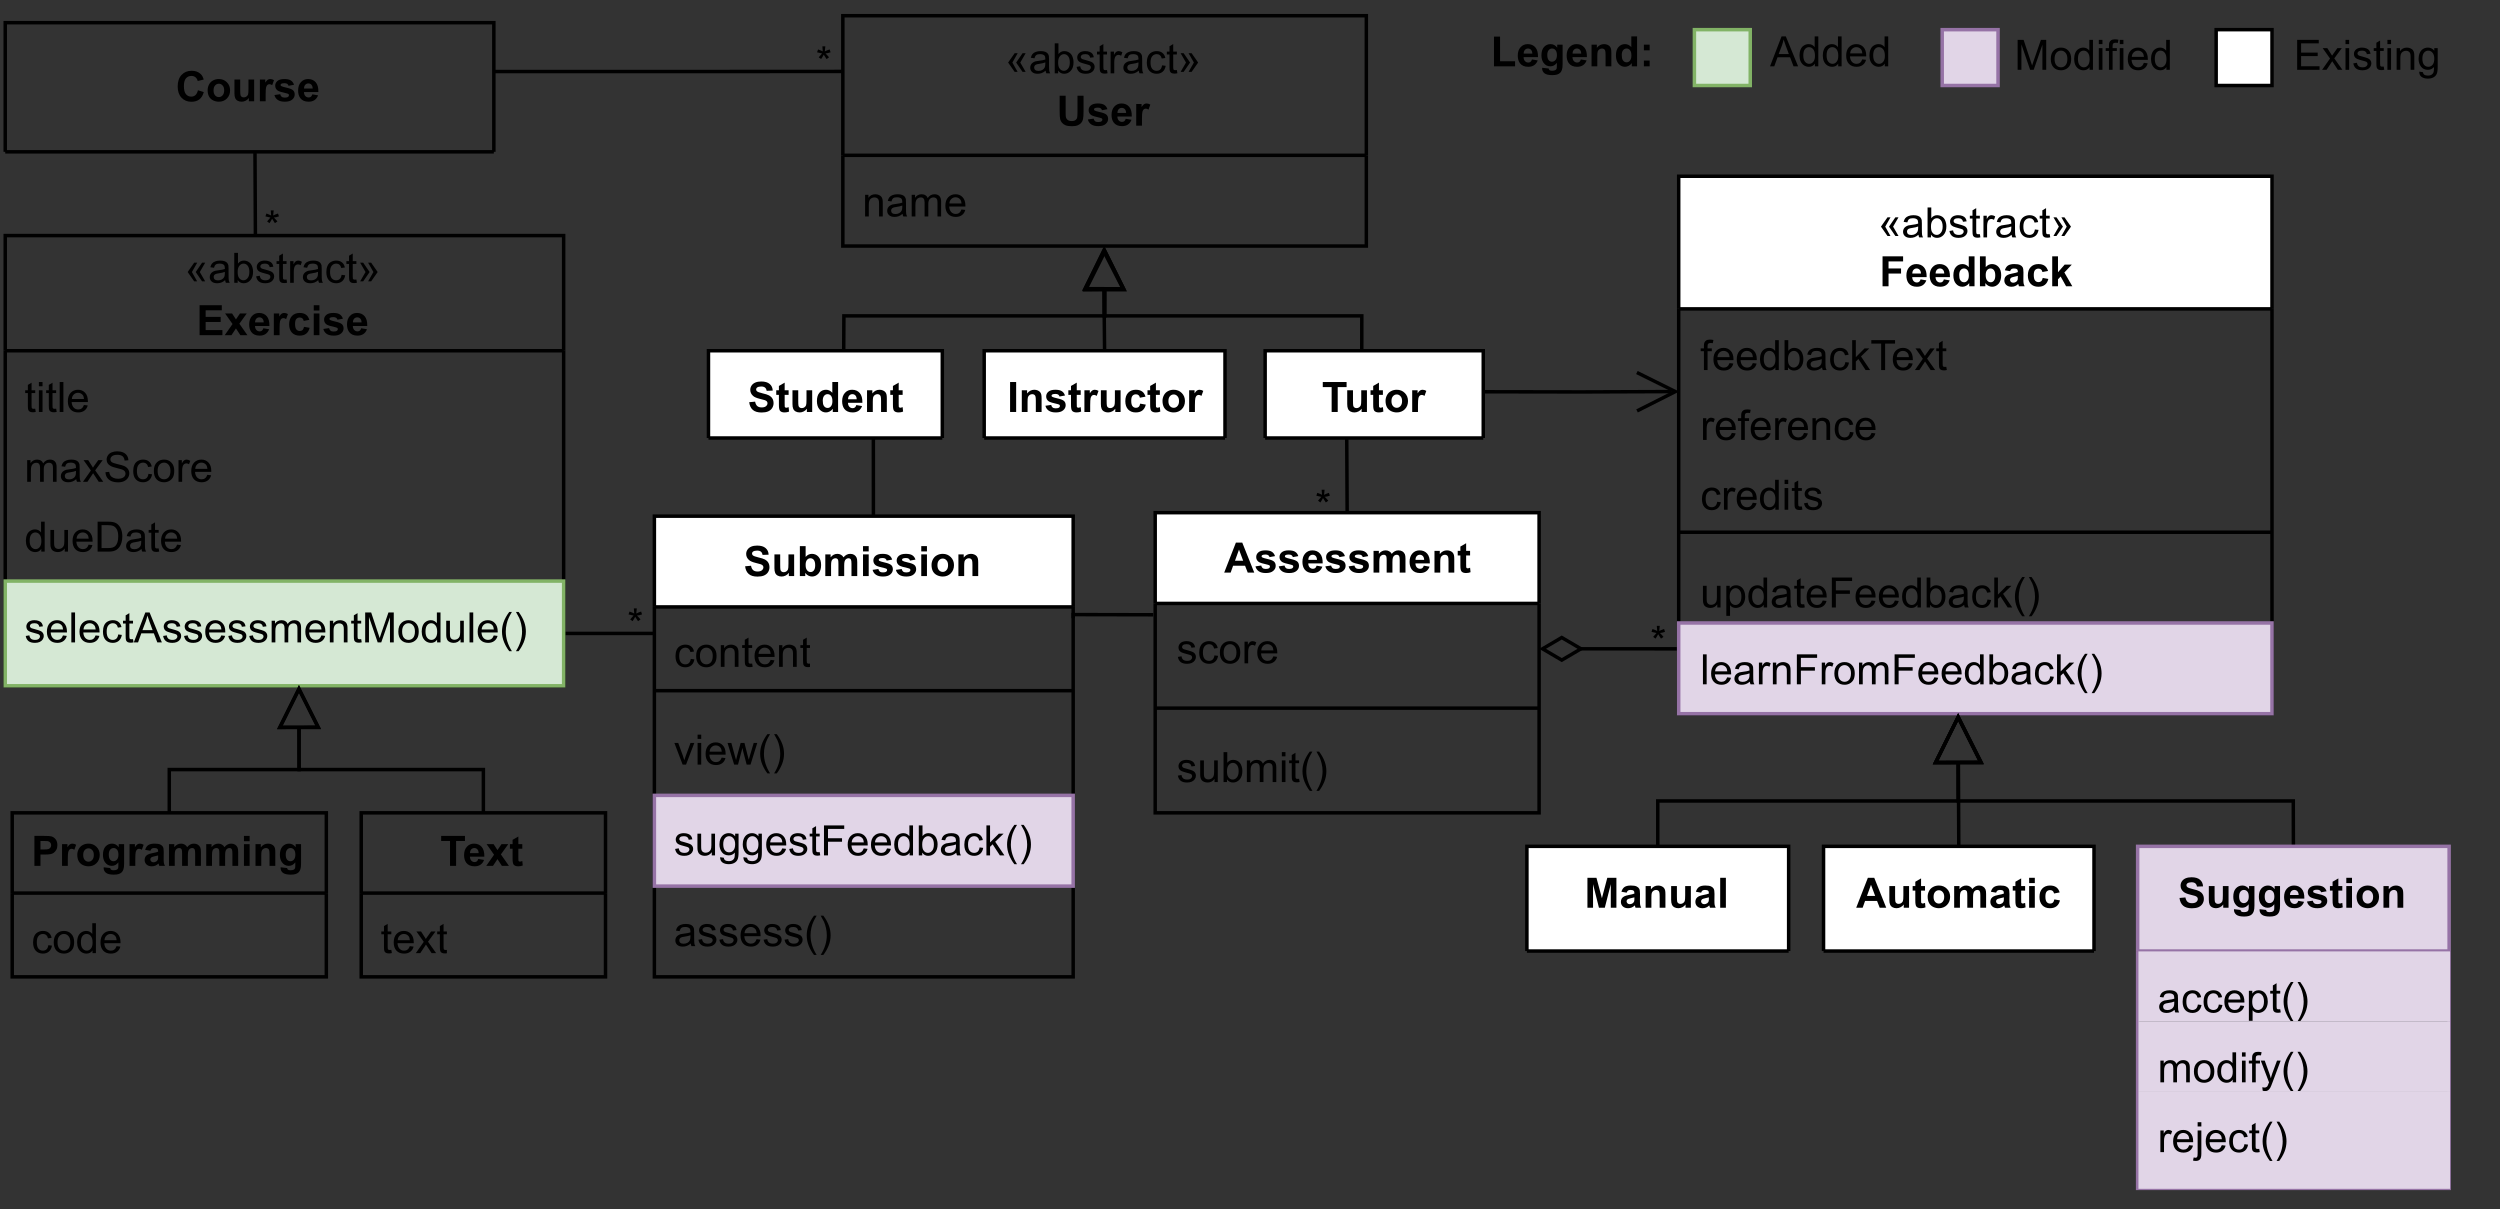 <?xml version="1.0" encoding="UTF-8"?>
<svg xmlns="http://www.w3.org/2000/svg" xmlns:xlink="http://www.w3.org/1999/xlink" width="515.04pt" height="249.12pt" viewBox="0 0 515.04 249.12" version="1.1">
<rect x="0" y="0" width="515.04" height="249.12" fill="#333333" stroke="none"/>
<defs>
<g>
<symbol overflow="visible" id="glyph0-0">
<path style="stroke:none;" d="M 1.078 0 L 1.078 -5.391 L 5.391 -5.391 L 5.391 0 Z M 1.219 -0.141 L 5.25 -0.141 L 5.25 -5.25 L 1.219 -5.25 Z M 1.219 -0.141 "/>
</symbol>
<symbol overflow="visible" id="glyph0-1">
<path style="stroke:none;" d="M 4.578 -2.266 L 5.781 -1.891 C 5.602 -1.211 5.297 -0.707 4.859 -0.375 C 4.43 -0.051 3.883 0.109 3.219 0.109 C 2.395 0.109 1.719 -0.172 1.188 -0.734 C 0.664 -1.297 0.406 -2.062 0.406 -3.031 C 0.406 -4.062 0.672 -4.859 1.203 -5.422 C 1.734 -5.992 2.43 -6.281 3.297 -6.281 C 4.055 -6.281 4.672 -6.055 5.141 -5.609 C 5.422 -5.348 5.629 -4.969 5.766 -4.469 L 4.531 -4.172 C 4.457 -4.492 4.305 -4.75 4.078 -4.938 C 3.848 -5.125 3.566 -5.219 3.234 -5.219 C 2.773 -5.219 2.398 -5.051 2.109 -4.719 C 1.828 -4.395 1.688 -3.863 1.688 -3.125 C 1.688 -2.344 1.828 -1.785 2.109 -1.453 C 2.391 -1.117 2.754 -0.953 3.203 -0.953 C 3.535 -0.953 3.82 -1.055 4.062 -1.266 C 4.301 -1.484 4.473 -1.816 4.578 -2.266 Z M 4.578 -2.266 "/>
</symbol>
<symbol overflow="visible" id="glyph0-2">
<path style="stroke:none;" d="M 0.344 -2.297 C 0.344 -2.691 0.438 -3.07 0.625 -3.438 C 0.82 -3.812 1.098 -4.094 1.453 -4.281 C 1.805 -4.477 2.207 -4.578 2.656 -4.578 C 3.32 -4.578 3.875 -4.352 4.312 -3.906 C 4.75 -3.469 4.969 -2.914 4.969 -2.25 C 4.969 -1.57 4.75 -1.008 4.312 -0.562 C 3.875 -0.125 3.32 0.094 2.656 0.094 C 2.25 0.094 1.859 0.004 1.484 -0.172 C 1.109 -0.359 0.82 -0.629 0.625 -0.984 C 0.438 -1.348 0.344 -1.785 0.344 -2.297 Z M 1.562 -2.234 C 1.562 -1.797 1.664 -1.457 1.875 -1.219 C 2.082 -0.977 2.344 -0.859 2.656 -0.859 C 2.957 -0.859 3.211 -0.977 3.422 -1.219 C 3.641 -1.457 3.75 -1.801 3.75 -2.25 C 3.75 -2.688 3.641 -3.02 3.422 -3.25 C 3.211 -3.488 2.957 -3.609 2.656 -3.609 C 2.344 -3.609 2.082 -3.488 1.875 -3.25 C 1.664 -3.02 1.562 -2.68 1.562 -2.234 Z M 1.562 -2.234 "/>
</symbol>
<symbol overflow="visible" id="glyph0-3">
<path style="stroke:none;" d="M 3.562 0 L 3.562 -0.672 C 3.395 -0.43 3.176 -0.242 2.906 -0.109 C 2.645 0.023 2.367 0.094 2.078 0.094 C 1.773 0.094 1.504 0.031 1.266 -0.094 C 1.023 -0.227 0.852 -0.414 0.75 -0.656 C 0.645 -0.895 0.594 -1.223 0.594 -1.641 L 0.594 -4.469 L 1.781 -4.469 L 1.781 -2.422 C 1.781 -1.785 1.801 -1.395 1.844 -1.25 C 1.883 -1.113 1.961 -1.004 2.078 -0.922 C 2.191 -0.836 2.336 -0.797 2.516 -0.797 C 2.723 -0.797 2.906 -0.852 3.062 -0.969 C 3.219 -1.082 3.328 -1.219 3.391 -1.375 C 3.453 -1.539 3.484 -1.941 3.484 -2.578 L 3.484 -4.469 L 4.656 -4.469 L 4.656 0 Z M 3.562 0 "/>
</symbol>
<symbol overflow="visible" id="glyph0-4">
<path style="stroke:none;" d="M 1.75 0 L 0.562 0 L 0.562 -4.469 L 1.672 -4.469 L 1.672 -3.844 C 1.859 -4.133 2.023 -4.328 2.172 -4.422 C 2.328 -4.523 2.5 -4.578 2.688 -4.578 C 2.957 -4.578 3.219 -4.5 3.469 -4.344 L 3.094 -3.312 C 2.895 -3.445 2.711 -3.516 2.547 -3.516 C 2.379 -3.516 2.238 -3.469 2.125 -3.375 C 2.008 -3.281 1.914 -3.113 1.844 -2.875 C 1.781 -2.633 1.75 -2.133 1.75 -1.375 Z M 1.75 0 "/>
</symbol>
<symbol overflow="visible" id="glyph0-5">
<path style="stroke:none;" d="M 0.203 -1.281 L 1.391 -1.453 C 1.441 -1.223 1.539 -1.047 1.688 -0.922 C 1.844 -0.805 2.062 -0.75 2.344 -0.75 C 2.656 -0.75 2.883 -0.805 3.031 -0.922 C 3.133 -1.004 3.188 -1.109 3.188 -1.234 C 3.188 -1.328 3.16 -1.406 3.109 -1.469 C 3.047 -1.52 2.914 -1.57 2.719 -1.625 C 1.758 -1.832 1.148 -2.02 0.891 -2.188 C 0.535 -2.438 0.359 -2.773 0.359 -3.203 C 0.359 -3.586 0.508 -3.91 0.812 -4.172 C 1.125 -4.441 1.602 -4.578 2.25 -4.578 C 2.863 -4.578 3.316 -4.473 3.609 -4.266 C 3.91 -4.066 4.117 -3.773 4.234 -3.391 L 3.109 -3.188 C 3.066 -3.352 2.977 -3.484 2.844 -3.578 C 2.707 -3.672 2.516 -3.719 2.266 -3.719 C 1.953 -3.719 1.727 -3.676 1.594 -3.594 C 1.508 -3.531 1.469 -3.453 1.469 -3.359 C 1.469 -3.266 1.504 -3.191 1.578 -3.141 C 1.691 -3.055 2.062 -2.941 2.688 -2.797 C 3.32 -2.66 3.766 -2.488 4.016 -2.281 C 4.254 -2.07 4.375 -1.773 4.375 -1.391 C 4.375 -0.984 4.203 -0.633 3.859 -0.344 C 3.523 -0.051 3.02 0.094 2.344 0.094 C 1.738 0.094 1.254 -0.023 0.891 -0.266 C 0.535 -0.516 0.305 -0.852 0.203 -1.281 Z M 0.203 -1.281 "/>
</symbol>
<symbol overflow="visible" id="glyph0-6">
<path style="stroke:none;" d="M 3.203 -1.422 L 4.391 -1.219 C 4.234 -0.789 3.988 -0.461 3.656 -0.234 C 3.332 -0.016 2.926 0.094 2.438 0.094 C 1.664 0.094 1.094 -0.156 0.719 -0.656 C 0.426 -1.062 0.281 -1.578 0.281 -2.203 C 0.281 -2.941 0.473 -3.52 0.859 -3.938 C 1.242 -4.363 1.734 -4.578 2.328 -4.578 C 2.992 -4.578 3.52 -4.352 3.906 -3.906 C 4.289 -3.469 4.473 -2.797 4.453 -1.891 L 1.484 -1.891 C 1.492 -1.547 1.586 -1.273 1.766 -1.078 C 1.953 -0.879 2.18 -0.781 2.453 -0.781 C 2.641 -0.781 2.797 -0.832 2.922 -0.938 C 3.047 -1.039 3.141 -1.203 3.203 -1.422 Z M 3.281 -2.625 C 3.27 -2.969 3.18 -3.227 3.016 -3.406 C 2.848 -3.582 2.641 -3.672 2.391 -3.672 C 2.141 -3.672 1.926 -3.578 1.75 -3.391 C 1.582 -3.203 1.5 -2.945 1.5 -2.625 Z M 3.281 -2.625 "/>
</symbol>
<symbol overflow="visible" id="glyph0-7">
<path style="stroke:none;" d="M 0.625 0 L 0.625 -6.172 L 5.203 -6.172 L 5.203 -5.125 L 1.875 -5.125 L 1.875 -3.766 L 4.969 -3.766 L 4.969 -2.719 L 1.875 -2.719 L 1.875 -1.047 L 5.328 -1.047 L 5.328 0 Z M 0.625 0 "/>
</symbol>
<symbol overflow="visible" id="glyph0-8">
<path style="stroke:none;" d="M 0.047 0 L 1.656 -2.297 L 0.125 -4.469 L 1.562 -4.469 L 2.359 -3.25 L 3.188 -4.469 L 4.578 -4.469 L 3.062 -2.359 L 4.719 0 L 3.266 0 L 2.359 -1.391 L 1.438 0 Z M 0.047 0 "/>
</symbol>
<symbol overflow="visible" id="glyph0-9">
<path style="stroke:none;" d="M 4.516 -3.156 L 3.359 -2.938 C 3.316 -3.176 3.223 -3.352 3.078 -3.469 C 2.941 -3.582 2.766 -3.641 2.547 -3.641 C 2.242 -3.641 2.004 -3.535 1.828 -3.328 C 1.66 -3.129 1.578 -2.789 1.578 -2.312 C 1.578 -1.781 1.664 -1.406 1.844 -1.188 C 2.02 -0.969 2.258 -0.859 2.562 -0.859 C 2.781 -0.859 2.961 -0.922 3.109 -1.047 C 3.254 -1.18 3.359 -1.406 3.422 -1.719 L 4.578 -1.516 C 4.453 -0.984 4.219 -0.582 3.875 -0.312 C 3.539 -0.039 3.082 0.094 2.5 0.094 C 1.852 0.094 1.332 -0.109 0.938 -0.516 C 0.551 -0.93 0.359 -1.504 0.359 -2.234 C 0.359 -2.973 0.551 -3.547 0.938 -3.953 C 1.332 -4.367 1.863 -4.578 2.531 -4.578 C 3.07 -4.578 3.504 -4.457 3.828 -4.219 C 4.148 -3.988 4.379 -3.633 4.516 -3.156 Z M 4.516 -3.156 "/>
</symbol>
<symbol overflow="visible" id="glyph0-10">
<path style="stroke:none;" d="M 0.625 -5.078 L 0.625 -6.172 L 1.797 -6.172 L 1.797 -5.078 Z M 0.625 0 L 0.625 -4.469 L 1.797 -4.469 L 1.797 0 Z M 0.625 0 "/>
</symbol>
<symbol overflow="visible" id="glyph0-11">
<path style="stroke:none;" d="M 0.312 -2.016 L 1.531 -2.125 C 1.602 -1.719 1.75 -1.414 1.969 -1.219 C 2.188 -1.031 2.488 -0.938 2.875 -0.938 C 3.27 -0.938 3.566 -1.02 3.766 -1.188 C 3.973 -1.363 4.078 -1.566 4.078 -1.797 C 4.078 -1.941 4.035 -2.066 3.953 -2.172 C 3.867 -2.273 3.723 -2.363 3.516 -2.438 C 3.367 -2.488 3.035 -2.578 2.516 -2.703 C 1.836 -2.867 1.367 -3.07 1.109 -3.312 C 0.723 -3.656 0.531 -4.07 0.531 -4.562 C 0.531 -4.875 0.617 -5.164 0.797 -5.438 C 0.973 -5.707 1.227 -5.914 1.562 -6.062 C 1.906 -6.207 2.312 -6.281 2.781 -6.281 C 3.562 -6.281 4.145 -6.109 4.531 -5.766 C 4.926 -5.43 5.133 -4.977 5.156 -4.406 L 3.906 -4.359 C 3.852 -4.672 3.738 -4.895 3.562 -5.031 C 3.383 -5.176 3.125 -5.25 2.781 -5.25 C 2.414 -5.25 2.129 -5.176 1.922 -5.031 C 1.797 -4.926 1.734 -4.797 1.734 -4.641 C 1.734 -4.492 1.789 -4.367 1.906 -4.266 C 2.062 -4.129 2.441 -3.988 3.047 -3.844 C 3.66 -3.707 4.113 -3.562 4.406 -3.406 C 4.695 -3.25 4.922 -3.039 5.078 -2.781 C 5.242 -2.52 5.328 -2.191 5.328 -1.797 C 5.328 -1.441 5.227 -1.109 5.031 -0.797 C 4.832 -0.492 4.551 -0.266 4.188 -0.109 C 3.832 0.035 3.391 0.109 2.859 0.109 C 2.078 0.109 1.477 -0.066 1.062 -0.422 C 0.645 -0.785 0.395 -1.316 0.312 -2.016 Z M 0.312 -2.016 "/>
</symbol>
<symbol overflow="visible" id="glyph0-12">
<path style="stroke:none;" d="M 0.562 0 L 0.562 -6.172 L 1.75 -6.172 L 1.75 -3.953 C 2.113 -4.367 2.547 -4.578 3.047 -4.578 C 3.586 -4.578 4.035 -4.379 4.391 -3.984 C 4.754 -3.586 4.938 -3.02 4.938 -2.281 C 4.938 -1.52 4.754 -0.93 4.391 -0.516 C 4.023 -0.109 3.582 0.094 3.062 0.094 C 2.812 0.094 2.562 0.031 2.312 -0.094 C 2.062 -0.219 1.848 -0.406 1.672 -0.656 L 1.672 0 Z M 1.75 -2.328 C 1.75 -1.867 1.82 -1.531 1.969 -1.312 C 2.164 -0.988 2.438 -0.828 2.781 -0.828 C 3.039 -0.828 3.258 -0.938 3.438 -1.156 C 3.625 -1.383 3.719 -1.738 3.719 -2.219 C 3.719 -2.727 3.625 -3.098 3.438 -3.328 C 3.258 -3.555 3.023 -3.672 2.734 -3.672 C 2.453 -3.672 2.219 -3.555 2.031 -3.328 C 1.844 -3.109 1.75 -2.773 1.75 -2.328 Z M 1.75 -2.328 "/>
</symbol>
<symbol overflow="visible" id="glyph0-13">
<path style="stroke:none;" d="M 0.531 -4.469 L 1.625 -4.469 L 1.625 -3.859 C 2.008 -4.336 2.473 -4.578 3.016 -4.578 C 3.297 -4.578 3.539 -4.516 3.75 -4.391 C 3.969 -4.273 4.145 -4.098 4.281 -3.859 C 4.477 -4.098 4.688 -4.273 4.906 -4.391 C 5.133 -4.516 5.379 -4.578 5.641 -4.578 C 5.973 -4.578 6.25 -4.508 6.469 -4.375 C 6.695 -4.238 6.867 -4.039 6.984 -3.781 C 7.066 -3.594 7.109 -3.285 7.109 -2.859 L 7.109 0 L 5.922 0 L 5.922 -2.562 C 5.922 -3 5.879 -3.285 5.797 -3.422 C 5.691 -3.586 5.523 -3.672 5.297 -3.672 C 5.129 -3.672 4.973 -3.617 4.828 -3.516 C 4.68 -3.41 4.578 -3.258 4.516 -3.062 C 4.453 -2.875 4.422 -2.566 4.422 -2.141 L 4.422 0 L 3.234 0 L 3.234 -2.453 C 3.234 -2.891 3.211 -3.172 3.172 -3.297 C 3.129 -3.422 3.062 -3.516 2.969 -3.578 C 2.883 -3.641 2.766 -3.672 2.609 -3.672 C 2.43 -3.672 2.27 -3.617 2.125 -3.516 C 1.977 -3.422 1.875 -3.281 1.812 -3.094 C 1.75 -2.906 1.719 -2.598 1.719 -2.172 L 1.719 0 L 0.531 0 Z M 0.531 -4.469 "/>
</symbol>
<symbol overflow="visible" id="glyph0-14">
<path style="stroke:none;" d="M 4.688 0 L 3.5 0 L 3.5 -2.281 C 3.5 -2.758 3.473 -3.07 3.422 -3.219 C 3.379 -3.363 3.301 -3.473 3.188 -3.547 C 3.07 -3.629 2.93 -3.672 2.766 -3.672 C 2.566 -3.672 2.383 -3.613 2.219 -3.5 C 2.051 -3.383 1.938 -3.234 1.875 -3.047 C 1.82 -2.867 1.797 -2.531 1.797 -2.031 L 1.797 0 L 0.609 0 L 0.609 -4.469 L 1.703 -4.469 L 1.703 -3.812 C 2.098 -4.32 2.594 -4.578 3.188 -4.578 C 3.445 -4.578 3.68 -4.531 3.891 -4.438 C 4.109 -4.344 4.273 -4.223 4.391 -4.078 C 4.504 -3.93 4.582 -3.766 4.625 -3.578 C 4.664 -3.391 4.688 -3.125 4.688 -2.781 Z M 4.688 0 "/>
</symbol>
<symbol overflow="visible" id="glyph0-15">
<path style="stroke:none;" d="M 2.672 -4.469 L 2.672 -3.531 L 1.859 -3.531 L 1.859 -1.734 C 1.859 -1.359 1.863 -1.141 1.875 -1.078 C 1.895 -1.023 1.93 -0.977 1.984 -0.938 C 2.047 -0.895 2.113 -0.875 2.188 -0.875 C 2.301 -0.875 2.461 -0.914 2.672 -1 L 2.766 -0.078 C 2.492 0.035 2.18 0.094 1.828 0.094 C 1.617 0.094 1.426 0.062 1.25 0 C 1.082 -0.07 0.957 -0.164 0.875 -0.281 C 0.801 -0.395 0.75 -0.551 0.719 -0.75 C 0.688 -0.883 0.672 -1.16 0.672 -1.578 L 0.672 -3.531 L 0.125 -3.531 L 0.125 -4.469 L 0.672 -4.469 L 0.672 -5.359 L 1.859 -6.047 L 1.859 -4.469 Z M 2.672 -4.469 "/>
</symbol>
<symbol overflow="visible" id="glyph0-16">
<path style="stroke:none;" d="M 4.719 0 L 3.625 0 L 3.625 -0.656 C 3.438 -0.406 3.219 -0.219 2.969 -0.094 C 2.727 0.031 2.477 0.094 2.219 0.094 C 1.707 0.094 1.27 -0.109 0.906 -0.516 C 0.539 -0.93 0.359 -1.508 0.359 -2.25 C 0.359 -3.008 0.535 -3.586 0.891 -3.984 C 1.242 -4.379 1.691 -4.578 2.234 -4.578 C 2.734 -4.578 3.164 -4.367 3.531 -3.953 L 3.531 -6.172 L 4.719 -6.172 Z M 1.562 -2.328 C 1.562 -1.859 1.629 -1.516 1.766 -1.297 C 1.953 -0.984 2.219 -0.828 2.562 -0.828 C 2.832 -0.828 3.062 -0.941 3.25 -1.172 C 3.445 -1.41 3.547 -1.758 3.547 -2.219 C 3.547 -2.727 3.453 -3.098 3.266 -3.328 C 3.078 -3.555 2.836 -3.672 2.547 -3.672 C 2.266 -3.672 2.031 -3.555 1.844 -3.328 C 1.656 -3.109 1.562 -2.773 1.562 -2.328 Z M 1.562 -2.328 "/>
</symbol>
<symbol overflow="visible" id="glyph0-17">
<path style="stroke:none;" d="M 2.016 0 L 2.016 -5.125 L 0.188 -5.125 L 0.188 -6.172 L 5.094 -6.172 L 5.094 -5.125 L 3.266 -5.125 L 3.266 0 Z M 2.016 0 "/>
</symbol>
<symbol overflow="visible" id="glyph0-18">
<path style="stroke:none;" d="M 0.625 -6.172 L 1.859 -6.172 L 1.859 -2.828 C 1.859 -2.297 1.875 -1.953 1.906 -1.797 C 1.957 -1.547 2.082 -1.344 2.281 -1.188 C 2.488 -1.031 2.766 -0.953 3.109 -0.953 C 3.461 -0.953 3.727 -1.023 3.906 -1.172 C 4.094 -1.316 4.203 -1.492 4.234 -1.703 C 4.273 -1.922 4.297 -2.273 4.297 -2.766 L 4.297 -6.172 L 5.547 -6.172 L 5.547 -2.938 C 5.547 -2.188 5.508 -1.66 5.438 -1.359 C 5.375 -1.055 5.25 -0.797 5.062 -0.578 C 4.883 -0.367 4.645 -0.203 4.344 -0.078 C 4.039 0.047 3.645 0.109 3.156 0.109 C 2.562 0.109 2.113 0.039 1.812 -0.094 C 1.508 -0.227 1.27 -0.406 1.094 -0.625 C 0.914 -0.844 0.797 -1.07 0.734 -1.312 C 0.66 -1.664 0.625 -2.188 0.625 -2.875 Z M 0.625 -6.172 "/>
</symbol>
<symbol overflow="visible" id="glyph0-19">
<path style="stroke:none;" d="M 0.641 0 L 0.641 -6.172 L 4.875 -6.172 L 4.875 -5.125 L 1.875 -5.125 L 1.875 -3.672 L 4.453 -3.672 L 4.453 -2.625 L 1.875 -2.625 L 1.875 0 Z M 0.641 0 "/>
</symbol>
<symbol overflow="visible" id="glyph0-20">
<path style="stroke:none;" d="M 1.5 -3.109 L 0.422 -3.297 C 0.547 -3.734 0.754 -4.055 1.047 -4.266 C 1.348 -4.473 1.785 -4.578 2.359 -4.578 C 2.891 -4.578 3.285 -4.516 3.547 -4.391 C 3.805 -4.266 3.988 -4.102 4.094 -3.906 C 4.195 -3.719 4.25 -3.363 4.25 -2.844 L 4.234 -1.469 C 4.234 -1.07 4.25 -0.781 4.281 -0.594 C 4.32 -0.406 4.395 -0.207 4.5 0 L 3.328 0 C 3.305 -0.082 3.27 -0.195 3.219 -0.344 C 3.195 -0.414 3.18 -0.461 3.172 -0.484 C 2.973 -0.285 2.758 -0.141 2.531 -0.047 C 2.301 0.047 2.055 0.094 1.797 0.094 C 1.336 0.094 0.973 -0.031 0.703 -0.281 C 0.441 -0.531 0.312 -0.844 0.312 -1.219 C 0.312 -1.469 0.367 -1.691 0.484 -1.891 C 0.609 -2.086 0.781 -2.238 1 -2.344 C 1.219 -2.457 1.531 -2.551 1.938 -2.625 C 2.488 -2.727 2.875 -2.828 3.094 -2.922 L 3.094 -3.031 C 3.094 -3.258 3.035 -3.422 2.922 -3.516 C 2.805 -3.617 2.594 -3.672 2.281 -3.672 C 2.07 -3.672 1.906 -3.629 1.781 -3.547 C 1.664 -3.461 1.57 -3.316 1.5 -3.109 Z M 3.094 -2.141 C 2.938 -2.098 2.691 -2.039 2.359 -1.969 C 2.035 -1.895 1.82 -1.828 1.719 -1.766 C 1.562 -1.648 1.484 -1.508 1.484 -1.344 C 1.484 -1.176 1.547 -1.031 1.672 -0.906 C 1.797 -0.789 1.953 -0.734 2.141 -0.734 C 2.359 -0.734 2.566 -0.801 2.766 -0.938 C 2.898 -1.051 2.992 -1.18 3.047 -1.328 C 3.078 -1.43 3.094 -1.625 3.094 -1.906 Z M 3.094 -2.141 "/>
</symbol>
<symbol overflow="visible" id="glyph0-21">
<path style="stroke:none;" d="M 0.578 0 L 0.578 -6.172 L 1.766 -6.172 L 1.766 -2.891 L 3.141 -4.469 L 4.609 -4.469 L 3.078 -2.844 L 4.719 0 L 3.438 0 L 2.312 -2.016 L 1.766 -1.438 L 1.766 0 Z M 0.578 0 "/>
</symbol>
<symbol overflow="visible" id="glyph0-22">
<path style="stroke:none;" d="M 6.188 0 L 4.844 0 L 4.297 -1.406 L 1.828 -1.406 L 1.328 0 L 0 0 L 2.406 -6.172 L 3.719 -6.172 Z M 3.906 -2.438 L 3.047 -4.734 L 2.219 -2.438 Z M 3.906 -2.438 "/>
</symbol>
<symbol overflow="visible" id="glyph0-23">
<path style="stroke:none;" d="M 0.609 0 L 0.609 -6.172 L 2.469 -6.172 L 3.594 -1.969 L 4.703 -6.172 L 6.578 -6.172 L 6.578 0 L 5.422 0 L 5.422 -4.859 L 4.188 0 L 2.984 0 L 1.766 -4.859 L 1.766 0 Z M 0.609 0 "/>
</symbol>
<symbol overflow="visible" id="glyph0-24">
<path style="stroke:none;" d="M 0.625 0 L 0.625 -6.172 L 1.797 -6.172 L 1.797 0 Z M 0.625 0 "/>
</symbol>
<symbol overflow="visible" id="glyph0-25">
<path style="stroke:none;" d="M 0.625 0 L 0.625 -6.172 L 2.625 -6.172 C 3.383 -6.172 3.879 -6.141 4.109 -6.078 C 4.461 -5.984 4.758 -5.781 5 -5.469 C 5.238 -5.164 5.359 -4.77 5.359 -4.281 C 5.359 -3.895 5.285 -3.57 5.141 -3.312 C 5.004 -3.062 4.832 -2.859 4.625 -2.703 C 4.414 -2.555 4.203 -2.461 3.984 -2.422 C 3.68 -2.359 3.25 -2.328 2.688 -2.328 L 1.875 -2.328 L 1.875 0 Z M 1.875 -5.125 L 1.875 -3.375 L 2.562 -3.375 C 3.051 -3.375 3.379 -3.406 3.547 -3.469 C 3.711 -3.539 3.844 -3.645 3.938 -3.781 C 4.031 -3.914 4.078 -4.07 4.078 -4.25 C 4.078 -4.477 4.008 -4.664 3.875 -4.812 C 3.738 -4.957 3.57 -5.051 3.375 -5.094 C 3.227 -5.113 2.926 -5.125 2.469 -5.125 Z M 1.875 -5.125 "/>
</symbol>
<symbol overflow="visible" id="glyph0-26">
<path style="stroke:none;" d="M 0.516 0.297 L 1.859 0.453 C 1.879 0.609 1.93 0.719 2.016 0.781 C 2.129 0.863 2.305 0.906 2.547 0.906 C 2.859 0.906 3.094 0.859 3.25 0.766 C 3.352 0.703 3.43 0.602 3.484 0.469 C 3.516 0.375 3.531 0.191 3.531 -0.078 L 3.531 -0.719 C 3.176 -0.238 2.727 0 2.188 0 C 1.594 0 1.117 -0.254 0.766 -0.766 C 0.492 -1.16 0.359 -1.66 0.359 -2.266 C 0.359 -3.016 0.535 -3.586 0.891 -3.984 C 1.254 -4.379 1.703 -4.578 2.234 -4.578 C 2.785 -4.578 3.242 -4.332 3.609 -3.844 L 3.609 -4.469 L 4.719 -4.469 L 4.719 -0.453 C 4.719 0.066 4.672 0.457 4.578 0.719 C 4.492 0.977 4.375 1.18 4.219 1.328 C 4.062 1.484 3.852 1.602 3.594 1.688 C 3.332 1.77 3 1.812 2.594 1.812 C 1.832 1.812 1.289 1.68 0.969 1.422 C 0.656 1.16 0.5 0.832 0.5 0.438 C 0.5 0.395 0.504 0.348 0.516 0.297 Z M 1.562 -2.328 C 1.562 -1.859 1.656 -1.508 1.844 -1.281 C 2.031 -1.062 2.254 -0.953 2.516 -0.953 C 2.805 -0.953 3.051 -1.066 3.25 -1.297 C 3.445 -1.523 3.547 -1.859 3.547 -2.297 C 3.547 -2.766 3.453 -3.109 3.266 -3.328 C 3.078 -3.555 2.836 -3.672 2.547 -3.672 C 2.266 -3.672 2.031 -3.555 1.844 -3.328 C 1.656 -3.109 1.562 -2.773 1.562 -2.328 Z M 1.562 -2.328 "/>
</symbol>
<symbol overflow="visible" id="glyph0-27">
<path style="stroke:none;" d="M 0.594 0 L 0.594 -6.172 L 1.844 -6.172 L 1.844 0 Z M 0.594 0 "/>
</symbol>
<symbol overflow="visible" id="glyph0-28">
<path style="stroke:none;" d="M 0.656 0 L 0.656 -6.125 L 1.906 -6.125 L 1.906 -1.047 L 5 -1.047 L 5 0 Z M 0.656 0 "/>
</symbol>
<symbol overflow="visible" id="glyph0-29">
<path style="stroke:none;" d="M 0.844 -3.297 L 0.844 -4.469 L 2.031 -4.469 L 2.031 -3.297 Z M 0.844 0 L 0.844 -1.188 L 2.031 -1.188 L 2.031 0 Z M 0.844 0 "/>
</symbol>
<symbol overflow="visible" id="glyph1-0">
<path style="stroke:none;" d="M 1.078 0 L 1.078 -5.391 L 5.391 -5.391 L 5.391 0 Z M 1.219 -0.141 L 5.25 -0.141 L 5.25 -5.25 L 1.219 -5.25 Z M 1.219 -0.141 "/>
</symbol>
<symbol overflow="visible" id="glyph1-1">
<path style="stroke:none;" d="M 1.438 -2.219 L 2.516 -0.297 L 1.906 -0.297 L 0.562 -2.219 L 1.906 -4.141 L 2.531 -4.141 Z M 3.062 -2.219 L 4.172 -0.297 L 3.531 -0.297 L 2.219 -2.219 L 3.531 -4.141 L 4.172 -4.141 Z M 3.062 -2.219 "/>
</symbol>
<symbol overflow="visible" id="glyph1-2">
<path style="stroke:none;" d="M 3.484 -0.547 C 3.203 -0.305 2.93 -0.141 2.672 -0.047 C 2.41 0.047 2.133 0.094 1.844 0.094 C 1.352 0.094 0.973 -0.023 0.703 -0.266 C 0.441 -0.504 0.312 -0.805 0.312 -1.172 C 0.312 -1.391 0.359 -1.586 0.453 -1.766 C 0.555 -1.953 0.688 -2.098 0.844 -2.203 C 1.008 -2.316 1.191 -2.406 1.391 -2.469 C 1.547 -2.5 1.773 -2.535 2.078 -2.578 C 2.68 -2.648 3.129 -2.738 3.422 -2.844 C 3.422 -2.945 3.422 -3.008 3.422 -3.031 C 3.422 -3.344 3.352 -3.562 3.219 -3.688 C 3.02 -3.863 2.727 -3.953 2.344 -3.953 C 1.988 -3.953 1.727 -3.891 1.562 -3.766 C 1.395 -3.641 1.27 -3.414 1.188 -3.094 L 0.438 -3.203 C 0.508 -3.516 0.617 -3.766 0.766 -3.953 C 0.922 -4.148 1.145 -4.301 1.438 -4.406 C 1.727 -4.52 2.066 -4.578 2.453 -4.578 C 2.836 -4.578 3.148 -4.531 3.391 -4.438 C 3.629 -4.344 3.801 -4.227 3.906 -4.094 C 4.02 -3.957 4.102 -3.785 4.156 -3.578 C 4.176 -3.453 4.188 -3.223 4.188 -2.891 L 4.188 -1.875 C 4.188 -1.164 4.203 -0.719 4.234 -0.531 C 4.266 -0.344 4.332 -0.164 4.438 0 L 3.641 0 C 3.555 -0.156 3.504 -0.336 3.484 -0.547 Z M 3.422 -2.25 C 3.148 -2.133 2.738 -2.035 2.188 -1.953 C 1.875 -1.91 1.648 -1.859 1.516 -1.797 C 1.391 -1.742 1.289 -1.66 1.219 -1.547 C 1.156 -1.441 1.125 -1.328 1.125 -1.203 C 1.125 -0.992 1.195 -0.82 1.344 -0.688 C 1.5 -0.562 1.723 -0.5 2.016 -0.5 C 2.305 -0.5 2.566 -0.562 2.797 -0.688 C 3.023 -0.812 3.191 -0.984 3.297 -1.203 C 3.379 -1.379 3.422 -1.633 3.422 -1.969 Z M 3.422 -2.25 "/>
</symbol>
<symbol overflow="visible" id="glyph1-3">
<path style="stroke:none;" d="M 1.266 0 L 0.562 0 L 0.562 -6.172 L 1.328 -6.172 L 1.328 -3.969 C 1.641 -4.375 2.047 -4.578 2.547 -4.578 C 2.816 -4.578 3.078 -4.52 3.328 -4.406 C 3.578 -4.289 3.781 -4.133 3.938 -3.938 C 4.094 -3.738 4.211 -3.492 4.297 -3.203 C 4.391 -2.922 4.438 -2.617 4.438 -2.297 C 4.438 -1.535 4.25 -0.945 3.875 -0.531 C 3.5 -0.113 3.047 0.094 2.516 0.094 C 1.984 0.094 1.566 -0.125 1.266 -0.562 Z M 1.266 -2.266 C 1.266 -1.734 1.336 -1.348 1.484 -1.109 C 1.723 -0.711 2.047 -0.516 2.453 -0.516 C 2.773 -0.516 3.055 -0.66 3.297 -0.953 C 3.547 -1.242 3.672 -1.672 3.672 -2.234 C 3.672 -2.816 3.551 -3.25 3.312 -3.531 C 3.082 -3.812 2.805 -3.953 2.484 -3.953 C 2.148 -3.953 1.863 -3.805 1.625 -3.516 C 1.383 -3.234 1.266 -2.816 1.266 -2.266 Z M 1.266 -2.266 "/>
</symbol>
<symbol overflow="visible" id="glyph1-4">
<path style="stroke:none;" d="M 0.266 -1.328 L 1.016 -1.453 C 1.055 -1.148 1.172 -0.914 1.359 -0.75 C 1.555 -0.594 1.828 -0.516 2.172 -0.516 C 2.523 -0.516 2.785 -0.586 2.953 -0.734 C 3.117 -0.879 3.203 -1.047 3.203 -1.234 C 3.203 -1.398 3.129 -1.535 2.984 -1.641 C 2.879 -1.703 2.617 -1.785 2.203 -1.891 C 1.648 -2.035 1.266 -2.156 1.047 -2.25 C 0.828 -2.352 0.66 -2.492 0.547 -2.672 C 0.441 -2.859 0.391 -3.062 0.391 -3.281 C 0.391 -3.477 0.438 -3.66 0.531 -3.828 C 0.625 -4.004 0.75 -4.148 0.906 -4.266 C 1.02 -4.348 1.176 -4.422 1.375 -4.484 C 1.582 -4.547 1.801 -4.578 2.031 -4.578 C 2.383 -4.578 2.691 -4.523 2.953 -4.422 C 3.223 -4.316 3.422 -4.176 3.547 -4 C 3.672 -3.832 3.758 -3.602 3.812 -3.312 L 3.062 -3.219 C 3.031 -3.445 2.93 -3.625 2.766 -3.75 C 2.609 -3.883 2.383 -3.953 2.094 -3.953 C 1.75 -3.953 1.5 -3.895 1.344 -3.781 C 1.195 -3.664 1.125 -3.531 1.125 -3.375 C 1.125 -3.27 1.156 -3.18 1.219 -3.109 C 1.281 -3.023 1.375 -2.957 1.5 -2.906 C 1.582 -2.875 1.805 -2.812 2.172 -2.719 C 2.711 -2.57 3.086 -2.453 3.297 -2.359 C 3.516 -2.266 3.68 -2.129 3.797 -1.953 C 3.922 -1.785 3.984 -1.57 3.984 -1.312 C 3.984 -1.062 3.906 -0.82 3.75 -0.594 C 3.602 -0.375 3.391 -0.203 3.109 -0.078 C 2.836 0.035 2.523 0.094 2.172 0.094 C 1.598 0.094 1.156 -0.023 0.844 -0.266 C 0.539 -0.504 0.348 -0.859 0.266 -1.328 Z M 0.266 -1.328 "/>
</symbol>
<symbol overflow="visible" id="glyph1-5">
<path style="stroke:none;" d="M 2.219 -0.672 L 2.328 -0.016 C 2.117 0.035 1.93 0.062 1.766 0.062 C 1.484 0.062 1.266 0.02 1.109 -0.062 C 0.961 -0.156 0.859 -0.27 0.797 -0.406 C 0.734 -0.551 0.703 -0.852 0.703 -1.312 L 0.703 -3.891 L 0.156 -3.891 L 0.156 -4.469 L 0.703 -4.469 L 0.703 -5.578 L 1.469 -6.031 L 1.469 -4.469 L 2.219 -4.469 L 2.219 -3.891 L 1.469 -3.891 L 1.469 -1.266 C 1.469 -1.047 1.477 -0.906 1.5 -0.844 C 1.531 -0.789 1.57 -0.742 1.625 -0.703 C 1.688 -0.672 1.773 -0.656 1.891 -0.656 C 1.973 -0.656 2.082 -0.66 2.219 -0.672 Z M 2.219 -0.672 "/>
</symbol>
<symbol overflow="visible" id="glyph1-6">
<path style="stroke:none;" d="M 0.562 0 L 0.562 -4.469 L 1.25 -4.469 L 1.25 -3.797 C 1.414 -4.109 1.57 -4.316 1.719 -4.422 C 1.875 -4.523 2.039 -4.578 2.219 -4.578 C 2.469 -4.578 2.723 -4.492 2.984 -4.328 L 2.734 -3.625 C 2.547 -3.738 2.359 -3.797 2.172 -3.797 C 2.004 -3.797 1.852 -3.742 1.719 -3.641 C 1.594 -3.535 1.5 -3.395 1.438 -3.219 C 1.352 -2.957 1.312 -2.664 1.312 -2.344 L 1.312 0 Z M 0.562 0 "/>
</symbol>
<symbol overflow="visible" id="glyph1-7">
<path style="stroke:none;" d="M 3.484 -1.641 L 4.234 -1.547 C 4.148 -1.023 3.941 -0.617 3.609 -0.328 C 3.273 -0.047 2.863 0.094 2.375 0.094 C 1.758 0.094 1.266 -0.102 0.891 -0.5 C 0.523 -0.895 0.344 -1.469 0.344 -2.219 C 0.344 -2.695 0.422 -3.117 0.578 -3.484 C 0.734 -3.848 0.973 -4.117 1.297 -4.297 C 1.629 -4.484 1.988 -4.578 2.375 -4.578 C 2.863 -4.578 3.258 -4.453 3.562 -4.203 C 3.875 -3.961 4.07 -3.613 4.156 -3.156 L 3.422 -3.047 C 3.348 -3.348 3.223 -3.57 3.047 -3.719 C 2.867 -3.875 2.656 -3.953 2.406 -3.953 C 2.02 -3.953 1.707 -3.812 1.469 -3.531 C 1.227 -3.258 1.109 -2.828 1.109 -2.234 C 1.109 -1.641 1.223 -1.203 1.453 -0.922 C 1.691 -0.648 1.992 -0.516 2.359 -0.516 C 2.66 -0.516 2.91 -0.602 3.109 -0.781 C 3.305 -0.969 3.43 -1.254 3.484 -1.641 Z M 3.484 -1.641 "/>
</symbol>
<symbol overflow="visible" id="glyph1-8">
<path style="stroke:none;" d="M 3.328 -2.219 L 2.234 -4.141 L 2.859 -4.141 L 4.203 -2.219 L 2.859 -0.297 L 2.234 -0.297 Z M 1.703 -2.219 L 0.594 -4.141 L 1.219 -4.141 L 2.547 -2.219 L 1.219 -0.297 L 0.594 -0.297 Z M 1.703 -2.219 "/>
</symbol>
<symbol overflow="visible" id="glyph1-9">
<path style="stroke:none;" d="M 0.578 -5.297 L 0.578 -6.172 L 1.328 -6.172 L 1.328 -5.297 Z M 0.578 0 L 0.578 -4.469 L 1.328 -4.469 L 1.328 0 Z M 0.578 0 "/>
</symbol>
<symbol overflow="visible" id="glyph1-10">
<path style="stroke:none;" d="M 0.547 0 L 0.547 -6.172 L 1.312 -6.172 L 1.312 0 Z M 0.547 0 "/>
</symbol>
<symbol overflow="visible" id="glyph1-11">
<path style="stroke:none;" d="M 3.625 -1.438 L 4.406 -1.344 C 4.289 -0.883 4.062 -0.531 3.719 -0.281 C 3.383 -0.031 2.961 0.094 2.453 0.094 C 1.797 0.094 1.273 -0.102 0.891 -0.5 C 0.504 -0.906 0.312 -1.473 0.312 -2.203 C 0.312 -2.953 0.504 -3.535 0.891 -3.953 C 1.285 -4.367 1.789 -4.578 2.406 -4.578 C 3 -4.578 3.484 -4.375 3.859 -3.969 C 4.242 -3.562 4.438 -2.988 4.438 -2.25 C 4.438 -2.195 4.438 -2.129 4.438 -2.047 L 1.094 -2.047 C 1.125 -1.555 1.266 -1.176 1.516 -0.906 C 1.766 -0.645 2.078 -0.516 2.453 -0.516 C 2.734 -0.516 2.969 -0.586 3.156 -0.734 C 3.352 -0.879 3.508 -1.113 3.625 -1.438 Z M 1.141 -2.672 L 3.641 -2.672 C 3.609 -3.047 3.516 -3.328 3.359 -3.516 C 3.109 -3.805 2.789 -3.953 2.406 -3.953 C 2.062 -3.953 1.77 -3.832 1.531 -3.594 C 1.289 -3.363 1.16 -3.055 1.141 -2.672 Z M 1.141 -2.672 "/>
</symbol>
<symbol overflow="visible" id="glyph1-12">
<path style="stroke:none;" d="M 0.562 0 L 0.562 -4.469 L 1.25 -4.469 L 1.25 -3.844 C 1.383 -4.062 1.566 -4.238 1.797 -4.375 C 2.035 -4.508 2.305 -4.578 2.609 -4.578 C 2.93 -4.578 3.195 -4.504 3.406 -4.359 C 3.625 -4.223 3.773 -4.035 3.859 -3.797 C 4.211 -4.316 4.676 -4.578 5.25 -4.578 C 5.688 -4.578 6.023 -4.453 6.266 -4.203 C 6.504 -3.961 6.625 -3.582 6.625 -3.062 L 6.625 0 L 5.875 0 L 5.875 -2.812 C 5.875 -3.113 5.848 -3.332 5.797 -3.469 C 5.754 -3.602 5.664 -3.711 5.531 -3.797 C 5.406 -3.879 5.254 -3.922 5.078 -3.922 C 4.766 -3.922 4.504 -3.816 4.297 -3.609 C 4.086 -3.398 3.984 -3.062 3.984 -2.594 L 3.984 0 L 3.219 0 L 3.219 -2.906 C 3.219 -3.238 3.156 -3.488 3.031 -3.656 C 2.914 -3.832 2.719 -3.922 2.438 -3.922 C 2.219 -3.922 2.02 -3.863 1.844 -3.75 C 1.664 -3.633 1.535 -3.469 1.453 -3.25 C 1.367 -3.039 1.328 -2.734 1.328 -2.328 L 1.328 0 Z M 0.562 0 "/>
</symbol>
<symbol overflow="visible" id="glyph1-13">
<path style="stroke:none;" d="M 0.062 0 L 1.703 -2.328 L 0.188 -4.469 L 1.141 -4.469 L 1.812 -3.422 C 1.945 -3.223 2.051 -3.055 2.125 -2.922 C 2.25 -3.109 2.363 -3.273 2.469 -3.422 L 3.219 -4.469 L 4.125 -4.469 L 2.578 -2.359 L 4.25 0 L 3.312 0 L 2.406 -1.391 L 2.156 -1.766 L 0.984 0 Z M 0.062 0 "/>
</symbol>
<symbol overflow="visible" id="glyph1-14">
<path style="stroke:none;" d="M 0.391 -1.984 L 1.156 -2.047 C 1.195 -1.742 1.281 -1.492 1.406 -1.297 C 1.539 -1.098 1.75 -0.938 2.031 -0.812 C 2.312 -0.688 2.629 -0.625 2.984 -0.625 C 3.297 -0.625 3.57 -0.672 3.812 -0.766 C 4.051 -0.859 4.227 -0.984 4.344 -1.141 C 4.457 -1.305 4.516 -1.484 4.516 -1.672 C 4.516 -1.867 4.457 -2.039 4.344 -2.188 C 4.227 -2.332 4.047 -2.453 3.797 -2.547 C 3.629 -2.609 3.258 -2.707 2.688 -2.844 C 2.125 -2.977 1.727 -3.109 1.5 -3.234 C 1.207 -3.391 0.988 -3.582 0.844 -3.812 C 0.695 -4.039 0.625 -4.297 0.625 -4.578 C 0.625 -4.891 0.711 -5.18 0.891 -5.453 C 1.066 -5.723 1.32 -5.926 1.656 -6.062 C 2 -6.207 2.379 -6.281 2.797 -6.281 C 3.254 -6.281 3.656 -6.207 4 -6.062 C 4.352 -5.914 4.625 -5.695 4.812 -5.406 C 5 -5.125 5.098 -4.801 5.109 -4.438 L 4.328 -4.375 C 4.285 -4.77 4.145 -5.066 3.906 -5.266 C 3.664 -5.461 3.305 -5.562 2.828 -5.562 C 2.336 -5.562 1.977 -5.469 1.75 -5.281 C 1.52 -5.102 1.406 -4.883 1.406 -4.625 C 1.406 -4.406 1.488 -4.223 1.656 -4.078 C 1.812 -3.941 2.219 -3.797 2.875 -3.641 C 3.539 -3.492 4 -3.363 4.25 -3.25 C 4.602 -3.082 4.863 -2.867 5.031 -2.609 C 5.207 -2.359 5.297 -2.07 5.297 -1.75 C 5.297 -1.414 5.203 -1.102 5.016 -0.812 C 4.828 -0.52 4.555 -0.289 4.203 -0.125 C 3.859 0.031 3.461 0.109 3.016 0.109 C 2.461 0.109 1.992 0.023 1.609 -0.141 C 1.234 -0.305 0.938 -0.551 0.719 -0.875 C 0.508 -1.195 0.398 -1.566 0.391 -1.984 Z M 0.391 -1.984 "/>
</symbol>
<symbol overflow="visible" id="glyph1-15">
<path style="stroke:none;" d="M 0.281 -2.234 C 0.281 -3.066 0.516 -3.68 0.984 -4.078 C 1.359 -4.41 1.828 -4.578 2.391 -4.578 C 3.004 -4.578 3.504 -4.375 3.891 -3.969 C 4.285 -3.562 4.484 -3.004 4.484 -2.297 C 4.484 -1.723 4.395 -1.27 4.219 -0.938 C 4.039 -0.613 3.785 -0.359 3.453 -0.172 C 3.129 0.004 2.773 0.094 2.391 0.094 C 1.754 0.094 1.242 -0.102 0.859 -0.5 C 0.473 -0.906 0.281 -1.484 0.281 -2.234 Z M 1.062 -2.234 C 1.062 -1.66 1.188 -1.227 1.438 -0.938 C 1.688 -0.656 2.004 -0.516 2.391 -0.516 C 2.766 -0.516 3.078 -0.656 3.328 -0.938 C 3.578 -1.227 3.703 -1.672 3.703 -2.266 C 3.703 -2.816 3.57 -3.234 3.312 -3.516 C 3.062 -3.805 2.754 -3.953 2.391 -3.953 C 2.004 -3.953 1.688 -3.805 1.438 -3.516 C 1.188 -3.234 1.062 -2.805 1.062 -2.234 Z M 1.062 -2.234 "/>
</symbol>
<symbol overflow="visible" id="glyph1-16">
<path style="stroke:none;" d="M 3.469 0 L 3.469 -0.562 C 3.188 -0.125 2.77 0.094 2.219 0.094 C 1.863 0.094 1.535 0 1.234 -0.188 C 0.93 -0.383 0.695 -0.66 0.531 -1.016 C 0.375 -1.367 0.297 -1.773 0.297 -2.234 C 0.297 -2.68 0.367 -3.086 0.516 -3.453 C 0.66 -3.816 0.883 -4.094 1.188 -4.281 C 1.488 -4.477 1.82 -4.578 2.188 -4.578 C 2.457 -4.578 2.695 -4.52 2.906 -4.406 C 3.113 -4.289 3.285 -4.141 3.422 -3.953 L 3.422 -6.172 L 4.172 -6.172 L 4.172 0 Z M 1.078 -2.234 C 1.078 -1.66 1.195 -1.227 1.438 -0.938 C 1.676 -0.656 1.961 -0.516 2.297 -0.516 C 2.617 -0.516 2.895 -0.648 3.125 -0.922 C 3.363 -1.191 3.484 -1.609 3.484 -2.172 C 3.484 -2.785 3.363 -3.234 3.125 -3.516 C 2.895 -3.805 2.602 -3.953 2.25 -3.953 C 1.914 -3.953 1.633 -3.812 1.406 -3.531 C 1.188 -3.258 1.078 -2.828 1.078 -2.234 Z M 1.078 -2.234 "/>
</symbol>
<symbol overflow="visible" id="glyph1-17">
<path style="stroke:none;" d="M 3.5 0 L 3.5 -0.656 C 3.156 -0.156 2.68 0.094 2.078 0.094 C 1.816 0.094 1.57 0.047 1.344 -0.047 C 1.113 -0.148 0.941 -0.273 0.828 -0.422 C 0.723 -0.578 0.645 -0.77 0.594 -1 C 0.562 -1.145 0.547 -1.379 0.547 -1.703 L 0.547 -4.469 L 1.312 -4.469 L 1.312 -1.984 C 1.312 -1.586 1.328 -1.32 1.359 -1.188 C 1.398 -0.988 1.5 -0.832 1.656 -0.719 C 1.812 -0.602 2.004 -0.547 2.234 -0.547 C 2.461 -0.547 2.676 -0.602 2.875 -0.719 C 3.07 -0.844 3.211 -1.004 3.297 -1.203 C 3.379 -1.398 3.422 -1.691 3.422 -2.078 L 3.422 -4.469 L 4.172 -4.469 L 4.172 0 Z M 3.5 0 "/>
</symbol>
<symbol overflow="visible" id="glyph1-18">
<path style="stroke:none;" d="M 0.672 0 L 0.672 -6.172 L 2.797 -6.172 C 3.273 -6.172 3.641 -6.141 3.891 -6.078 C 4.242 -6.004 4.547 -5.859 4.797 -5.641 C 5.117 -5.367 5.359 -5.02 5.516 -4.594 C 5.68 -4.164 5.766 -3.676 5.766 -3.125 C 5.766 -2.656 5.707 -2.238 5.594 -1.875 C 5.488 -1.508 5.348 -1.207 5.172 -0.969 C 5.004 -0.738 4.816 -0.551 4.609 -0.406 C 4.41 -0.27 4.164 -0.164 3.875 -0.094 C 3.594 -0.031 3.266 0 2.891 0 Z M 1.484 -0.734 L 2.797 -0.734 C 3.203 -0.734 3.52 -0.77 3.75 -0.844 C 3.988 -0.914 4.176 -1.02 4.312 -1.156 C 4.508 -1.352 4.66 -1.613 4.766 -1.938 C 4.867 -2.27 4.922 -2.672 4.922 -3.141 C 4.922 -3.785 4.816 -4.281 4.609 -4.625 C 4.398 -4.969 4.145 -5.195 3.844 -5.312 C 3.625 -5.406 3.27 -5.453 2.781 -5.453 L 1.484 -5.453 Z M 1.484 -0.734 "/>
</symbol>
<symbol overflow="visible" id="glyph1-19">
<path style="stroke:none;" d="M -0.016 0 L 2.359 -6.172 L 3.234 -6.172 L 5.766 0 L 4.828 0 L 4.109 -1.875 L 1.531 -1.875 L 0.859 0 Z M 1.766 -2.531 L 3.859 -2.531 L 3.219 -4.25 C 3.02 -4.77 2.875 -5.195 2.781 -5.531 C 2.695 -5.133 2.586 -4.738 2.453 -4.344 Z M 1.766 -2.531 "/>
</symbol>
<symbol overflow="visible" id="glyph1-20">
<path style="stroke:none;" d="M 0.562 0 L 0.562 -4.469 L 1.25 -4.469 L 1.25 -3.844 C 1.582 -4.332 2.055 -4.578 2.672 -4.578 C 2.941 -4.578 3.188 -4.523 3.406 -4.422 C 3.633 -4.328 3.805 -4.203 3.922 -4.047 C 4.035 -3.891 4.113 -3.703 4.156 -3.484 C 4.188 -3.348 4.203 -3.102 4.203 -2.75 L 4.203 0 L 3.438 0 L 3.438 -2.719 C 3.438 -3.031 3.406 -3.258 3.344 -3.406 C 3.289 -3.562 3.188 -3.688 3.031 -3.781 C 2.883 -3.875 2.711 -3.922 2.516 -3.922 C 2.191 -3.922 1.91 -3.816 1.672 -3.609 C 1.441 -3.398 1.328 -3.008 1.328 -2.438 L 1.328 0 Z M 0.562 0 "/>
</symbol>
<symbol overflow="visible" id="glyph1-21">
<path style="stroke:none;" d="M 0.641 0 L 0.641 -6.172 L 1.875 -6.172 L 3.328 -1.797 C 3.461 -1.391 3.562 -1.086 3.625 -0.891 C 3.695 -1.109 3.805 -1.438 3.953 -1.875 L 5.438 -6.172 L 6.531 -6.172 L 6.531 0 L 5.75 0 L 5.75 -5.172 L 3.953 0 L 3.219 0 L 1.422 -5.25 L 1.422 0 Z M 0.641 0 "/>
</symbol>
<symbol overflow="visible" id="glyph1-22">
<path style="stroke:none;" d="M 2.016 1.812 C 1.598 1.281 1.242 0.664 0.953 -0.031 C 0.66 -0.738 0.516 -1.473 0.516 -2.234 C 0.516 -2.898 0.625 -3.539 0.844 -4.156 C 1.094 -4.863 1.484 -5.57 2.016 -6.281 L 2.562 -6.281 C 2.219 -5.695 1.992 -5.281 1.891 -5.031 C 1.711 -4.645 1.578 -4.238 1.484 -3.812 C 1.359 -3.289 1.297 -2.766 1.297 -2.234 C 1.297 -0.879 1.719 0.469 2.562 1.812 Z M 2.016 1.812 "/>
</symbol>
<symbol overflow="visible" id="glyph1-23">
<path style="stroke:none;" d="M 1.062 1.812 L 0.516 1.812 C 1.359 0.469 1.781 -0.879 1.781 -2.234 C 1.781 -2.766 1.719 -3.285 1.594 -3.797 C 1.5 -4.223 1.367 -4.629 1.203 -5.016 C 1.086 -5.266 0.859 -5.688 0.516 -6.281 L 1.062 -6.281 C 1.594 -5.57 1.984 -4.863 2.234 -4.156 C 2.453 -3.539 2.562 -2.898 2.562 -2.234 C 2.562 -1.473 2.414 -0.738 2.125 -0.031 C 1.832 0.664 1.477 1.281 1.062 1.812 Z M 1.062 1.812 "/>
</symbol>
<symbol overflow="visible" id="glyph1-24">
<path style="stroke:none;" d="M 1.812 0 L 0.109 -4.469 L 0.906 -4.469 L 1.875 -1.797 C 1.977 -1.504 2.07 -1.203 2.156 -0.891 C 2.219 -1.129 2.312 -1.414 2.438 -1.75 L 3.438 -4.469 L 4.219 -4.469 L 2.516 0 Z M 1.812 0 "/>
</symbol>
<symbol overflow="visible" id="glyph1-25">
<path style="stroke:none;" d="M 1.391 0 L 0.031 -4.469 L 0.812 -4.469 L 1.516 -1.891 L 1.781 -0.938 C 1.789 -0.977 1.867 -1.285 2.016 -1.859 L 2.734 -4.469 L 3.516 -4.469 L 4.172 -1.875 L 4.406 -1.016 L 4.656 -1.891 L 5.422 -4.469 L 6.156 -4.469 L 4.766 0 L 3.969 0 L 3.266 -2.672 L 3.094 -3.438 L 2.188 0 Z M 1.391 0 "/>
</symbol>
<symbol overflow="visible" id="glyph1-26">
<path style="stroke:none;" d="M 0.422 0.375 L 1.172 0.484 C 1.203 0.711 1.285 0.879 1.422 0.984 C 1.609 1.117 1.863 1.188 2.188 1.188 C 2.539 1.188 2.812 1.113 3 0.969 C 3.195 0.832 3.328 0.641 3.391 0.391 C 3.43 0.234 3.453 -0.086 3.453 -0.578 C 3.117 -0.191 2.707 0 2.219 0 C 1.594 0 1.113 -0.219 0.781 -0.656 C 0.445 -1.102 0.281 -1.641 0.281 -2.266 C 0.281 -2.691 0.352 -3.082 0.5 -3.438 C 0.656 -3.801 0.879 -4.082 1.172 -4.281 C 1.473 -4.477 1.82 -4.578 2.219 -4.578 C 2.738 -4.578 3.172 -4.363 3.516 -3.938 L 3.516 -4.469 L 4.219 -4.469 L 4.219 -0.609 C 4.219 0.086 4.145 0.582 4 0.875 C 3.863 1.164 3.641 1.395 3.328 1.562 C 3.023 1.727 2.648 1.812 2.203 1.812 C 1.66 1.812 1.223 1.691 0.891 1.453 C 0.566 1.211 0.41 0.852 0.422 0.375 Z M 1.062 -2.312 C 1.062 -1.727 1.176 -1.301 1.406 -1.031 C 1.633 -0.758 1.926 -0.625 2.281 -0.625 C 2.633 -0.625 2.926 -0.758 3.156 -1.031 C 3.395 -1.301 3.516 -1.723 3.516 -2.297 C 3.516 -2.836 3.391 -3.25 3.141 -3.531 C 2.898 -3.812 2.609 -3.953 2.266 -3.953 C 1.93 -3.953 1.645 -3.812 1.406 -3.531 C 1.176 -3.258 1.062 -2.852 1.062 -2.312 Z M 1.062 -2.312 "/>
</symbol>
<symbol overflow="visible" id="glyph1-27">
<path style="stroke:none;" d="M 0.703 0 L 0.703 -6.172 L 4.875 -6.172 L 4.875 -5.453 L 1.531 -5.453 L 1.531 -3.531 L 4.422 -3.531 L 4.422 -2.812 L 1.531 -2.812 L 1.531 0 Z M 0.703 0 "/>
</symbol>
<symbol overflow="visible" id="glyph1-28">
<path style="stroke:none;" d="M 0.578 0 L 0.578 -6.172 L 1.328 -6.172 L 1.328 -2.656 L 3.125 -4.469 L 4.109 -4.469 L 2.391 -2.812 L 4.281 0 L 3.344 0 L 1.859 -2.281 L 1.328 -1.766 L 1.328 0 Z M 0.578 0 "/>
</symbol>
<symbol overflow="visible" id="glyph1-29">
<path style="stroke:none;" d="M 0.75 0 L 0.75 -3.891 L 0.078 -3.891 L 0.078 -4.469 L 0.75 -4.469 L 0.75 -4.953 C 0.75 -5.254 0.773 -5.477 0.828 -5.625 C 0.898 -5.812 1.023 -5.969 1.203 -6.094 C 1.391 -6.219 1.648 -6.281 1.984 -6.281 C 2.203 -6.281 2.441 -6.254 2.703 -6.203 L 2.578 -5.547 C 2.422 -5.566 2.273 -5.578 2.141 -5.578 C 1.91 -5.578 1.742 -5.531 1.641 -5.438 C 1.547 -5.344 1.5 -5.16 1.5 -4.891 L 1.5 -4.469 L 2.375 -4.469 L 2.375 -3.891 L 1.5 -3.891 L 1.5 0 Z M 0.75 0 "/>
</symbol>
<symbol overflow="visible" id="glyph1-30">
<path style="stroke:none;" d="M 2.234 0 L 2.234 -5.453 L 0.203 -5.453 L 0.203 -6.172 L 5.094 -6.172 L 5.094 -5.453 L 3.047 -5.453 L 3.047 0 Z M 2.234 0 "/>
</symbol>
<symbol overflow="visible" id="glyph1-31">
<path style="stroke:none;" d="M 0.562 1.719 L 0.562 -4.469 L 1.266 -4.469 L 1.266 -3.891 C 1.422 -4.117 1.602 -4.289 1.812 -4.406 C 2.02 -4.52 2.27 -4.578 2.562 -4.578 C 2.938 -4.578 3.27 -4.477 3.562 -4.281 C 3.852 -4.082 4.07 -3.801 4.219 -3.438 C 4.375 -3.082 4.453 -2.691 4.453 -2.266 C 4.453 -1.805 4.367 -1.395 4.203 -1.031 C 4.035 -0.664 3.797 -0.383 3.484 -0.188 C 3.172 0 2.844 0.094 2.5 0.094 C 2.25 0.094 2.02 0.039 1.812 -0.062 C 1.613 -0.164 1.453 -0.301 1.328 -0.469 L 1.328 1.719 Z M 1.25 -2.219 C 1.25 -1.633 1.363 -1.203 1.594 -0.922 C 1.832 -0.648 2.117 -0.516 2.453 -0.516 C 2.785 -0.516 3.07 -0.656 3.312 -0.938 C 3.551 -1.227 3.672 -1.676 3.672 -2.281 C 3.672 -2.844 3.551 -3.266 3.312 -3.547 C 3.082 -3.836 2.805 -3.984 2.484 -3.984 C 2.16 -3.984 1.875 -3.832 1.625 -3.531 C 1.375 -3.227 1.25 -2.789 1.25 -2.219 Z M 1.25 -2.219 "/>
</symbol>
<symbol overflow="visible" id="glyph1-32">
<path style="stroke:none;" d="M 0.266 -5.047 L 0.469 -5.641 C 0.914 -5.484 1.238 -5.348 1.438 -5.234 C 1.383 -5.742 1.359 -6.094 1.359 -6.281 L 1.969 -6.281 C 1.957 -6 1.922 -5.648 1.859 -5.234 C 2.148 -5.379 2.484 -5.516 2.859 -5.641 L 3.047 -5.047 C 2.691 -4.922 2.344 -4.844 2 -4.812 C 2.176 -4.656 2.422 -4.391 2.734 -4.016 L 2.219 -3.656 C 2.062 -3.875 1.867 -4.176 1.641 -4.562 C 1.43 -4.164 1.25 -3.863 1.094 -3.656 L 0.609 -4.016 C 0.93 -4.41 1.16 -4.676 1.297 -4.812 C 0.941 -4.875 0.598 -4.953 0.266 -5.047 Z M 0.266 -5.047 "/>
</symbol>
<symbol overflow="visible" id="glyph1-33">
<path style="stroke:none;" d="M 0.531 1.719 L 0.453 1.016 C 0.617 1.055 0.766 1.078 0.891 1.078 C 1.055 1.078 1.188 1.047 1.281 0.984 C 1.383 0.93 1.469 0.859 1.531 0.766 C 1.582 0.68 1.66 0.488 1.766 0.188 C 1.785 0.145 1.812 0.086 1.844 0.016 L 0.141 -4.469 L 0.953 -4.469 L 1.891 -1.875 C 2.004 -1.551 2.113 -1.207 2.219 -0.844 C 2.301 -1.195 2.398 -1.535 2.516 -1.859 L 3.484 -4.469 L 4.234 -4.469 L 2.531 0.078 C 2.352 0.566 2.211 0.906 2.109 1.094 C 1.973 1.344 1.816 1.523 1.641 1.641 C 1.473 1.754 1.266 1.812 1.016 1.812 C 0.867 1.812 0.707 1.781 0.531 1.719 Z M 0.531 1.719 "/>
</symbol>
<symbol overflow="visible" id="glyph1-34">
<path style="stroke:none;" d="M 0.562 -5.297 L 0.562 -6.172 L 1.328 -6.172 L 1.328 -5.297 Z M -0.391 1.734 L -0.25 1.094 C -0.102 1.133 0.016 1.156 0.109 1.156 C 0.266 1.156 0.379 1.102 0.453 1 C 0.523 0.895 0.562 0.641 0.562 0.234 L 0.562 -4.469 L 1.328 -4.469 L 1.328 0.25 C 1.328 0.789 1.254 1.172 1.109 1.391 C 0.922 1.672 0.617 1.812 0.203 1.812 C -0.004 1.812 -0.203 1.785 -0.391 1.734 Z M -0.391 1.734 "/>
</symbol>
<symbol overflow="visible" id="glyph1-35">
<path style="stroke:none;" d="M 0.688 0 L 0.688 -6.172 L 5.141 -6.172 L 5.141 -5.453 L 1.5 -5.453 L 1.5 -3.547 L 4.922 -3.547 L 4.922 -2.828 L 1.5 -2.828 L 1.5 -0.734 L 5.297 -0.734 L 5.297 0 Z M 0.688 0 "/>
</symbol>
</g>
<clipPath id="clip1">
  <path d="M 5.035 78 L 18.699 78 L 18.699 85 L 5.035 85 Z M 5.035 78 "/>
</clipPath>
<clipPath id="clip2">
  <path d="M 5.035 92 L 43.875 92 L 43.875 100 L 5.035 100 Z M 5.035 92 "/>
</clipPath>
<clipPath id="clip3">
  <path d="M 5.035 107 L 37.402 107 L 37.402 114 L 5.035 114 Z M 5.035 107 "/>
</clipPath>
<clipPath id="clip4">
  <path d="M 5.035 126 L 108.609 126 L 108.609 134.504 L 5.035 134.504 Z M 5.035 126 "/>
</clipPath>
<clipPath id="clip5">
  <path d="M 139 131 L 166.871 131 L 166.871 138 L 139 138 Z M 139 131 "/>
</clipPath>
<clipPath id="clip6">
  <path d="M 138.82 151 L 161.836 151 L 161.836 159.68 L 138.82 159.68 Z M 138.82 151 "/>
</clipPath>
<clipPath id="clip7">
  <path d="M 139 169 L 212.906 169 L 212.906 178.379 L 139 178.379 Z M 139 169 "/>
</clipPath>
<clipPath id="clip8">
  <path d="M 139 188 L 171.188 188 L 171.188 197 L 139 197 Z M 139 188 "/>
</clipPath>
<clipPath id="clip9">
  <path d="M 350.285 69 L 391 69 L 391 77 L 350.285 77 Z M 350.285 69 "/>
</clipPath>
<clipPath id="clip10">
  <path d="M 389 70 L 401.355 70 L 401.355 77 L 389 77 Z M 389 70 "/>
</clipPath>
<clipPath id="clip11">
  <path d="M 350.285 84 L 386.969 84 L 386.969 91 L 350.285 91 Z M 350.285 84 "/>
</clipPath>
<clipPath id="clip12">
  <path d="M 350.285 98 L 375.461 98 L 375.461 106 L 350.285 106 Z M 350.285 98 "/>
</clipPath>
<clipPath id="clip13">
  <path d="M 350.285 118 L 420.055 118 L 420.055 127 L 350.285 127 Z M 350.285 118 "/>
</clipPath>
<clipPath id="clip14">
  <path d="M 350.285 134 L 433 134 L 433 143 L 350.285 143 Z M 350.285 134 "/>
</clipPath>
<clipPath id="clip15">
  <path d="M 242.395 132 L 263.254 132 L 263.254 137 L 242.395 137 Z M 242.395 132 "/>
</clipPath>
<clipPath id="clip16">
  <path d="M 242.395 154 L 273.324 154 L 273.324 163 L 242.395 163 Z M 242.395 154 "/>
</clipPath>
<clipPath id="clip17">
  <path d="M 6.473 190 L 25 190 L 25 197 L 6.473 197 Z M 6.473 190 "/>
</clipPath>
<clipPath id="clip18">
  <path d="M 78.402 190 L 92.066 190 L 92.066 197 L 78.402 197 Z M 78.402 190 "/>
</clipPath>
<clipPath id="clip19">
  <path d="M 444.512 202 L 475.441 202 L 475.441 210.746 L 444.512 210.746 Z M 444.512 202 "/>
</clipPath>
<clipPath id="clip20">
  <path d="M 445 216 L 475.441 216 L 475.441 225 L 445 225 Z M 445 216 "/>
</clipPath>
<clipPath id="clip21">
  <path d="M 445 231 L 471.125 231 L 471.125 239.52 L 445 239.52 Z M 445 231 "/>
</clipPath>
</defs>
<g id="surface1">
<path style="fill:none;stroke-width:1;stroke-linecap:butt;stroke-linejoin:miter;stroke:rgb(0%,0%,0%);stroke-opacity:1;stroke-miterlimit:10;" d="M 0.999 43.001 L 0.999 6.001 L 141 6.001 L 141 43.001 " transform="matrix(0.719,0,0,0.719,0.36,0.36)"/>
<path style="fill:none;stroke-width:1;stroke-linecap:butt;stroke-linejoin:miter;stroke:rgb(0%,0%,0%);stroke-opacity:1;stroke-miterlimit:10;" d="M 0.999 43.001 L 141 43.001 " transform="matrix(0.719,0,0,0.719,0.36,0.36)"/>
<g style="fill:rgb(0%,0%,0%);fill-opacity:1;">
  <use xlink:href="#glyph0-1" x="36.2" y="20.859"/>
  <use xlink:href="#glyph0-2" x="42.433" y="20.859"/>
  <use xlink:href="#glyph0-3" x="47.705" y="20.859"/>
  <use xlink:href="#glyph0-4" x="52.978" y="20.859"/>
  <use xlink:href="#glyph0-5" x="56.337" y="20.859"/>
  <use xlink:href="#glyph0-6" x="61.137" y="20.859"/>
</g>
<path style="fill:none;stroke-width:1;stroke-linecap:butt;stroke-linejoin:miter;stroke:rgb(0%,0%,0%);stroke-opacity:1;stroke-miterlimit:10;" d="M 161.002 180.998 L 186.999 180.998 " transform="matrix(0.719,0,0,0.719,0.36,0.36)"/>
<path style="fill:none;stroke-width:1;stroke-linecap:butt;stroke-linejoin:miter;stroke:rgb(0%,0%,0%);stroke-opacity:1;stroke-miterlimit:10;" d="M 0.999 99.997 L 0.999 67 L 161.002 67 L 161.002 99.997 " transform="matrix(0.719,0,0,0.719,0.36,0.36)"/>
<path style="fill:none;stroke-width:1;stroke-linecap:butt;stroke-linejoin:miter;stroke:rgb(0%,0%,0%);stroke-opacity:1;stroke-miterlimit:10;" d="M 0.999 99.997 L 0.999 195.998 L 161.002 195.998 L 161.002 99.997 " transform="matrix(0.719,0,0,0.719,0.36,0.36)"/>
<path style="fill:none;stroke-width:1;stroke-linecap:butt;stroke-linejoin:miter;stroke:rgb(0%,0%,0%);stroke-opacity:1;stroke-miterlimit:10;" d="M 0.999 99.997 L 161.002 99.997 " transform="matrix(0.719,0,0,0.719,0.36,0.36)"/>
<g style="fill:rgb(0%,0%,0%);fill-opacity:1;">
  <use xlink:href="#glyph1-1" x="38.099" y="58.261"/>
  <use xlink:href="#glyph1-2" x="42.899" y="58.261"/>
  <use xlink:href="#glyph1-3" x="47.7" y="58.261"/>
  <use xlink:href="#glyph1-4" x="52.5" y="58.261"/>
  <use xlink:href="#glyph1-5" x="56.816" y="58.261"/>
  <use xlink:href="#glyph1-6" x="59.214" y="58.261"/>
  <use xlink:href="#glyph1-2" x="62.088" y="58.261"/>
  <use xlink:href="#glyph1-7" x="66.888" y="58.261"/>
  <use xlink:href="#glyph1-5" x="71.204" y="58.261"/>
  <use xlink:href="#glyph1-8" x="73.602" y="58.261"/>
</g>
<g style="fill:rgb(0%,0%,0%);fill-opacity:1;">
  <use xlink:href="#glyph0-7" x="40.493" y="69.05"/>
  <use xlink:href="#glyph0-8" x="46.25" y="69.05"/>
  <use xlink:href="#glyph0-6" x="51.05" y="69.05"/>
  <use xlink:href="#glyph0-4" x="55.85" y="69.05"/>
  <use xlink:href="#glyph0-9" x="59.209" y="69.05"/>
  <use xlink:href="#glyph0-10" x="64.01" y="69.05"/>
  <use xlink:href="#glyph0-5" x="66.408" y="69.05"/>
  <use xlink:href="#glyph0-6" x="71.208" y="69.05"/>
</g>
<g clip-path="url(#clip1)" clip-rule="nonzero">
<g style="fill:rgb(0%,0%,0%);fill-opacity:1;">
  <use xlink:href="#glyph1-5" x="5.035" y="84.874"/>
  <use xlink:href="#glyph1-9" x="7.433" y="84.874"/>
  <use xlink:href="#glyph1-5" x="9.351" y="84.874"/>
  <use xlink:href="#glyph1-10" x="11.749" y="84.874"/>
  <use xlink:href="#glyph1-11" x="13.666" y="84.874"/>
</g>
</g>
<g clip-path="url(#clip2)" clip-rule="nonzero">
<g style="fill:rgb(0%,0%,0%);fill-opacity:1;">
  <use xlink:href="#glyph1-12" x="5.035" y="99.26"/>
  <use xlink:href="#glyph1-2" x="12.225" y="99.26"/>
  <use xlink:href="#glyph1-13" x="17.025" y="99.26"/>
  <use xlink:href="#glyph1-14" x="21.341" y="99.26"/>
  <use xlink:href="#glyph1-7" x="27.098" y="99.26"/>
  <use xlink:href="#glyph1-15" x="31.413" y="99.26"/>
  <use xlink:href="#glyph1-6" x="36.214" y="99.26"/>
  <use xlink:href="#glyph1-11" x="39.088" y="99.26"/>
</g>
</g>
<g clip-path="url(#clip3)" clip-rule="nonzero">
<g style="fill:rgb(0%,0%,0%);fill-opacity:1;">
  <use xlink:href="#glyph1-16" x="5.035" y="113.645"/>
  <use xlink:href="#glyph1-17" x="9.835" y="113.645"/>
  <use xlink:href="#glyph1-11" x="14.636" y="113.645"/>
  <use xlink:href="#glyph1-18" x="19.436" y="113.645"/>
  <use xlink:href="#glyph1-2" x="25.669" y="113.645"/>
  <use xlink:href="#glyph1-5" x="30.469" y="113.645"/>
  <use xlink:href="#glyph1-11" x="32.867" y="113.645"/>
</g>
</g>
<path style="fill-rule:nonzero;fill:rgb(83.53%,90.979%,83.139%);fill-opacity:1;stroke-width:1;stroke-linecap:butt;stroke-linejoin:miter;stroke:rgb(50.98%,70.2%,39.999%);stroke-opacity:1;stroke-miterlimit:4;" d="M 0.999 165.998 L 161.002 165.998 L 161.002 195.998 L 0.999 195.998 Z M 0.999 165.998 " transform="matrix(0.719,0,0,0.719,0.36,0.36)"/>
<g clip-path="url(#clip4)" clip-rule="nonzero">
<g style="fill:rgb(0%,0%,0%);fill-opacity:1;">
  <use xlink:href="#glyph1-4" x="5.035" y="132.346"/>
  <use xlink:href="#glyph1-11" x="9.351" y="132.346"/>
  <use xlink:href="#glyph1-10" x="14.151" y="132.346"/>
  <use xlink:href="#glyph1-11" x="16.068" y="132.346"/>
  <use xlink:href="#glyph1-7" x="20.869" y="132.346"/>
  <use xlink:href="#glyph1-5" x="25.184" y="132.346"/>
  <use xlink:href="#glyph1-19" x="27.582" y="132.346"/>
  <use xlink:href="#glyph1-4" x="33.339" y="132.346"/>
  <use xlink:href="#glyph1-4" x="37.655" y="132.346"/>
  <use xlink:href="#glyph1-11" x="41.971" y="132.346"/>
  <use xlink:href="#glyph1-4" x="46.771" y="132.346"/>
  <use xlink:href="#glyph1-4" x="51.087" y="132.346"/>
  <use xlink:href="#glyph1-12" x="55.402" y="132.346"/>
  <use xlink:href="#glyph1-11" x="62.592" y="132.346"/>
  <use xlink:href="#glyph1-20" x="67.393" y="132.346"/>
  <use xlink:href="#glyph1-5" x="72.193" y="132.346"/>
  <use xlink:href="#glyph1-21" x="74.591" y="132.346"/>
  <use xlink:href="#glyph1-15" x="81.781" y="132.346"/>
  <use xlink:href="#glyph1-16" x="86.581" y="132.346"/>
  <use xlink:href="#glyph1-17" x="91.381" y="132.346"/>
  <use xlink:href="#glyph1-10" x="96.182" y="132.346"/>
  <use xlink:href="#glyph1-11" x="98.099" y="132.346"/>
  <use xlink:href="#glyph1-22" x="102.9" y="132.346"/>
  <use xlink:href="#glyph1-23" x="105.774" y="132.346"/>
</g>
</g>
<path style="fill-rule:nonzero;fill:rgb(100%,100%,100%);fill-opacity:1;stroke-width:1;stroke-linecap:butt;stroke-linejoin:miter;stroke:rgb(0%,0%,0%);stroke-opacity:1;stroke-miterlimit:10;" d="M 186.999 173.4 L 186.999 147.398 L 306.999 147.398 L 306.999 173.4 " transform="matrix(0.719,0,0,0.719,0.36,0.36)"/>
<path style="fill:none;stroke-width:1;stroke-linecap:butt;stroke-linejoin:miter;stroke:rgb(0%,0%,0%);stroke-opacity:1;stroke-miterlimit:10;" d="M 186.999 173.4 L 186.999 279.399 L 306.999 279.399 L 306.999 173.4 " transform="matrix(0.719,0,0,0.719,0.36,0.36)"/>
<path style="fill:none;stroke-width:1;stroke-linecap:butt;stroke-linejoin:miter;stroke:rgb(0%,0%,0%);stroke-opacity:1;stroke-miterlimit:10;" d="M 186.999 173.4 L 306.999 173.4 " transform="matrix(0.719,0,0,0.719,0.36,0.36)"/>
<g style="fill:rgb(0%,0%,0%);fill-opacity:1;">
  <use xlink:href="#glyph0-11" x="153.194" y="118.68"/>
  <use xlink:href="#glyph0-3" x="158.951" y="118.68"/>
  <use xlink:href="#glyph0-12" x="164.223" y="118.68"/>
  <use xlink:href="#glyph0-13" x="169.496" y="118.68"/>
  <use xlink:href="#glyph0-10" x="177.17" y="118.68"/>
  <use xlink:href="#glyph0-5" x="179.568" y="118.68"/>
  <use xlink:href="#glyph0-5" x="184.369" y="118.68"/>
  <use xlink:href="#glyph0-10" x="189.169" y="118.68"/>
  <use xlink:href="#glyph0-2" x="191.567" y="118.68"/>
  <use xlink:href="#glyph0-14" x="196.839" y="118.68"/>
</g>
<g clip-path="url(#clip5)" clip-rule="nonzero">
<g style="fill:rgb(0%,0%,0%);fill-opacity:1;">
  <use xlink:href="#glyph1-7" x="138.82" y="137.381"/>
  <use xlink:href="#glyph1-15" x="143.135" y="137.381"/>
  <use xlink:href="#glyph1-20" x="147.936" y="137.381"/>
  <use xlink:href="#glyph1-5" x="152.736" y="137.381"/>
  <use xlink:href="#glyph1-11" x="155.134" y="137.381"/>
  <use xlink:href="#glyph1-20" x="159.934" y="137.381"/>
  <use xlink:href="#glyph1-5" x="164.735" y="137.381"/>
</g>
</g>
<path style="fill:none;stroke-width:1;stroke-linecap:butt;stroke-linejoin:miter;stroke:rgb(0%,0%,0%);stroke-opacity:1;stroke-miterlimit:10;" d="M 186.999 197.399 L 306.999 197.399 " transform="matrix(0.719,0,0,0.719,0.36,0.36)"/>
<g clip-path="url(#clip6)" clip-rule="nonzero">
<g style="fill:rgb(0%,0%,0%);fill-opacity:1;">
  <use xlink:href="#glyph1-24" x="138.82" y="157.521"/>
  <use xlink:href="#glyph1-9" x="143.135" y="157.521"/>
  <use xlink:href="#glyph1-11" x="145.053" y="157.521"/>
  <use xlink:href="#glyph1-25" x="149.853" y="157.521"/>
  <use xlink:href="#glyph1-22" x="156.087" y="157.521"/>
  <use xlink:href="#glyph1-23" x="158.961" y="157.521"/>
</g>
</g>
<path style="fill-rule:nonzero;fill:rgb(88.239%,83.53%,90.59%);fill-opacity:1;stroke-width:1;stroke-linecap:butt;stroke-linejoin:miter;stroke:rgb(58.82%,45.099%,65.099%);stroke-opacity:1;stroke-miterlimit:4;" d="M 186.999 227.399 L 306.999 227.399 L 306.999 253.402 L 186.999 253.402 Z M 186.999 227.399 " transform="matrix(0.719,0,0,0.719,0.36,0.36)"/>
<g clip-path="url(#clip7)" clip-rule="nonzero">
<g style="fill:rgb(0%,0%,0%);fill-opacity:1;">
  <use xlink:href="#glyph1-4" x="138.82" y="176.222"/>
  <use xlink:href="#glyph1-17" x="143.135" y="176.222"/>
  <use xlink:href="#glyph1-26" x="147.936" y="176.222"/>
  <use xlink:href="#glyph1-26" x="152.736" y="176.222"/>
  <use xlink:href="#glyph1-11" x="157.536" y="176.222"/>
  <use xlink:href="#glyph1-4" x="162.337" y="176.222"/>
  <use xlink:href="#glyph1-5" x="166.652" y="176.222"/>
  <use xlink:href="#glyph1-27" x="169.05" y="176.222"/>
  <use xlink:href="#glyph1-11" x="174.323" y="176.222"/>
  <use xlink:href="#glyph1-11" x="179.123" y="176.222"/>
  <use xlink:href="#glyph1-16" x="183.923" y="176.222"/>
  <use xlink:href="#glyph1-3" x="188.724" y="176.222"/>
  <use xlink:href="#glyph1-2" x="193.524" y="176.222"/>
  <use xlink:href="#glyph1-7" x="198.324" y="176.222"/>
  <use xlink:href="#glyph1-28" x="202.64" y="176.222"/>
  <use xlink:href="#glyph1-22" x="206.956" y="176.222"/>
  <use xlink:href="#glyph1-23" x="209.83" y="176.222"/>
</g>
</g>
<g clip-path="url(#clip8)" clip-rule="nonzero">
<g style="fill:rgb(0%,0%,0%);fill-opacity:1;">
  <use xlink:href="#glyph1-2" x="138.82" y="194.923"/>
  <use xlink:href="#glyph1-4" x="143.62" y="194.923"/>
  <use xlink:href="#glyph1-4" x="147.936" y="194.923"/>
  <use xlink:href="#glyph1-11" x="152.251" y="194.923"/>
  <use xlink:href="#glyph1-4" x="157.052" y="194.923"/>
  <use xlink:href="#glyph1-4" x="161.367" y="194.923"/>
  <use xlink:href="#glyph1-22" x="165.683" y="194.923"/>
  <use xlink:href="#glyph1-23" x="168.557" y="194.923"/>
</g>
</g>
<path style="fill:none;stroke-width:1;stroke-linecap:butt;stroke-linejoin:miter;stroke:rgb(0%,0%,0%);stroke-opacity:1;stroke-miterlimit:10;" d="M 241.248 100.149 L 241.302 89.999 L 316.101 89.999 L 316.101 82.51 " transform="matrix(0.719,0,0,0.719,0.36,0.36)"/>
<path style="fill:none;stroke-width:1;stroke-linecap:butt;stroke-linejoin:miter;stroke:rgb(0%,0%,0%);stroke-opacity:1;stroke-miterlimit:10;" d="M 316.101 71.507 L 321.602 82.51 L 310.599 82.51 Z M 316.101 71.507 " transform="matrix(0.719,0,0,0.719,0.36,0.36)"/>
<path style="fill:none;stroke-width:1;stroke-linecap:butt;stroke-linejoin:miter;stroke:rgb(0%,0%,0%);stroke-opacity:1;stroke-miterlimit:10;" d="M 249.742 124.751 L 249.758 147.267 " transform="matrix(0.719,0,0,0.719,0.36,0.36)"/>
<path style="fill-rule:nonzero;fill:rgb(100%,100%,100%);fill-opacity:1;stroke-width:1;stroke-linecap:butt;stroke-linejoin:miter;stroke:rgb(0%,0%,0%);stroke-opacity:1;stroke-miterlimit:10;" d="M 202.499 125.001 L 202.499 99.997 L 269.499 99.997 L 269.499 125.001 " transform="matrix(0.719,0,0,0.719,0.36,0.36)"/>
<path style="fill:none;stroke-width:1;stroke-linecap:butt;stroke-linejoin:miter;stroke:rgb(0%,0%,0%);stroke-opacity:1;stroke-miterlimit:10;" d="M 202.499 125.001 L 269.499 125.001 " transform="matrix(0.719,0,0,0.719,0.36,0.36)"/>
<g style="fill:rgb(0%,0%,0%);fill-opacity:1;">
  <use xlink:href="#glyph0-11" x="154.037" y="84.874"/>
  <use xlink:href="#glyph0-15" x="159.794" y="84.874"/>
  <use xlink:href="#glyph0-3" x="162.668" y="84.874"/>
  <use xlink:href="#glyph0-16" x="167.941" y="84.874"/>
  <use xlink:href="#glyph0-6" x="173.213" y="84.874"/>
  <use xlink:href="#glyph0-14" x="178.013" y="84.874"/>
  <use xlink:href="#glyph0-15" x="183.286" y="84.874"/>
</g>
<path style="fill:none;stroke-width:1;stroke-linecap:butt;stroke-linejoin:miter;stroke:rgb(0%,0%,0%);stroke-opacity:1;stroke-miterlimit:10;" d="M 389.689 100.128 L 389.699 89.999 L 315.9 89.999 L 315.922 82.222 " transform="matrix(0.719,0,0,0.719,0.36,0.36)"/>
<path style="fill:none;stroke-width:1;stroke-linecap:butt;stroke-linejoin:miter;stroke:rgb(0%,0%,0%);stroke-opacity:1;stroke-miterlimit:10;" d="M 315.949 71.219 L 321.418 82.239 L 310.42 82.211 Z M 315.949 71.219 " transform="matrix(0.719,0,0,0.719,0.36,0.36)"/>
<path style="fill:none;stroke-width:1;stroke-linecap:butt;stroke-linejoin:miter;stroke:rgb(0%,0%,0%);stroke-opacity:1;stroke-miterlimit:10;" d="M 424.25 111.75 L 452.599 111.799 L 478.417 111.701 " transform="matrix(0.719,0,0,0.719,0.36,0.36)"/>
<path style="fill:none;stroke-width:1;stroke-linecap:butt;stroke-linejoin:miter;stroke:rgb(0%,0%,0%);stroke-opacity:1;stroke-miterlimit:10;" d="M 468.56 117.24 L 479.542 111.701 L 468.522 106.237 " transform="matrix(0.719,0,0,0.719,0.36,0.36)"/>
<path style="fill:none;stroke-width:1;stroke-linecap:butt;stroke-linejoin:miter;stroke:rgb(0%,0%,0%);stroke-opacity:1;stroke-miterlimit:10;" d="M 385.382 125.001 L 385.501 146.398 " transform="matrix(0.719,0,0,0.719,0.36,0.36)"/>
<path style="fill-rule:nonzero;fill:rgb(100%,100%,100%);fill-opacity:1;stroke-width:1;stroke-linecap:butt;stroke-linejoin:miter;stroke:rgb(0%,0%,0%);stroke-opacity:1;stroke-miterlimit:10;" d="M 362.002 125.001 L 362.002 99.997 L 424.5 99.997 L 424.5 125.001 " transform="matrix(0.719,0,0,0.719,0.36,0.36)"/>
<path style="fill:none;stroke-width:1;stroke-linecap:butt;stroke-linejoin:miter;stroke:rgb(0%,0%,0%);stroke-opacity:1;stroke-miterlimit:10;" d="M 362.002 125.001 L 424.5 125.001 " transform="matrix(0.719,0,0,0.719,0.36,0.36)"/>
<g style="fill:rgb(0%,0%,0%);fill-opacity:1;">
  <use xlink:href="#glyph0-17" x="272.324" y="84.874"/>
</g>
<g style="fill:rgb(0%,0%,0%);fill-opacity:1;">
  <use xlink:href="#glyph0-3" x="276.955" y="84.874"/>
  <use xlink:href="#glyph0-15" x="282.228" y="84.874"/>
  <use xlink:href="#glyph0-2" x="285.102" y="84.874"/>
  <use xlink:href="#glyph0-4" x="290.374" y="84.874"/>
</g>
<path style="fill:none;stroke-width:1;stroke-linecap:butt;stroke-linejoin:miter;stroke:rgb(0%,0%,0%);stroke-opacity:1;stroke-miterlimit:10;" d="M 240.998 44 L 240.998 4.002 L 390.997 4.002 L 390.997 44 " transform="matrix(0.719,0,0,0.719,0.36,0.36)"/>
<path style="fill:none;stroke-width:1;stroke-linecap:butt;stroke-linejoin:miter;stroke:rgb(0%,0%,0%);stroke-opacity:1;stroke-miterlimit:10;" d="M 240.998 44 L 240.998 69.998 L 390.997 69.998 L 390.997 44 " transform="matrix(0.719,0,0,0.719,0.36,0.36)"/>
<path style="fill:none;stroke-width:1;stroke-linecap:butt;stroke-linejoin:miter;stroke:rgb(0%,0%,0%);stroke-opacity:1;stroke-miterlimit:10;" d="M 240.998 44 L 390.997 44 " transform="matrix(0.719,0,0,0.719,0.36,0.36)"/>
<g style="fill:rgb(0%,0%,0%);fill-opacity:1;">
  <use xlink:href="#glyph1-1" x="207.128" y="15.105"/>
  <use xlink:href="#glyph1-2" x="211.929" y="15.105"/>
  <use xlink:href="#glyph1-3" x="216.729" y="15.105"/>
  <use xlink:href="#glyph1-4" x="221.529" y="15.105"/>
  <use xlink:href="#glyph1-5" x="225.845" y="15.105"/>
  <use xlink:href="#glyph1-6" x="228.243" y="15.105"/>
  <use xlink:href="#glyph1-2" x="231.117" y="15.105"/>
  <use xlink:href="#glyph1-7" x="235.918" y="15.105"/>
  <use xlink:href="#glyph1-5" x="240.233" y="15.105"/>
  <use xlink:href="#glyph1-8" x="242.631" y="15.105"/>
</g>
<g style="fill:rgb(0%,0%,0%);fill-opacity:1;">
  <use xlink:href="#glyph0-18" x="217.681" y="25.894"/>
  <use xlink:href="#glyph0-5" x="223.915" y="25.894"/>
  <use xlink:href="#glyph0-6" x="228.715" y="25.894"/>
  <use xlink:href="#glyph0-4" x="233.515" y="25.894"/>
</g>
<g style="fill:rgb(0%,0%,0%);fill-opacity:1;">
  <use xlink:href="#glyph1-20" x="177.661" y="44.595"/>
  <use xlink:href="#glyph1-2" x="182.461" y="44.595"/>
  <use xlink:href="#glyph1-12" x="187.261" y="44.595"/>
  <use xlink:href="#glyph1-11" x="194.451" y="44.595"/>
</g>
<path style="fill:none;stroke-width:1;stroke-linecap:butt;stroke-linejoin:miter;stroke:rgb(0%,0%,0%);stroke-opacity:1;stroke-miterlimit:10;" d="M 479.992 185.408 L 452.491 185.403 " transform="matrix(0.719,0,0,0.719,0.36,0.36)"/>
<path style="fill:none;stroke-width:1;stroke-linecap:butt;stroke-linejoin:miter;stroke:rgb(0%,0%,0%);stroke-opacity:1;stroke-miterlimit:10;" d="M 441.488 185.403 L 446.989 182.171 L 452.491 185.403 L 446.989 188.639 Z M 441.488 185.403 " transform="matrix(0.719,0,0,0.719,0.36,0.36)"/>
<path style="fill-rule:nonzero;fill:rgb(100%,100%,100%);fill-opacity:1;stroke-width:1;stroke-linecap:butt;stroke-linejoin:miter;stroke:rgb(0%,0%,0%);stroke-opacity:1;stroke-miterlimit:10;" d="M 480.497 88.001 L 480.497 50.001 L 650.499 50.001 L 650.499 88.001 " transform="matrix(0.719,0,0,0.719,0.36,0.36)"/>
<path style="fill:none;stroke-width:1;stroke-linecap:butt;stroke-linejoin:miter;stroke:rgb(0%,0%,0%);stroke-opacity:1;stroke-miterlimit:10;" d="M 480.497 88.001 L 480.497 203.998 L 650.499 203.998 L 650.499 88.001 " transform="matrix(0.719,0,0,0.719,0.36,0.36)"/>
<path style="fill:none;stroke-width:1;stroke-linecap:butt;stroke-linejoin:miter;stroke:rgb(0%,0%,0%);stroke-opacity:1;stroke-miterlimit:10;" d="M 480.497 88.001 L 650.499 88.001 " transform="matrix(0.719,0,0,0.719,0.36,0.36)"/>
<g style="fill:rgb(0%,0%,0%);fill-opacity:1;">
  <use xlink:href="#glyph1-1" x="386.947" y="48.911"/>
  <use xlink:href="#glyph1-2" x="391.747" y="48.911"/>
  <use xlink:href="#glyph1-3" x="396.547" y="48.911"/>
  <use xlink:href="#glyph1-4" x="401.348" y="48.911"/>
  <use xlink:href="#glyph1-5" x="405.663" y="48.911"/>
  <use xlink:href="#glyph1-6" x="408.061" y="48.911"/>
  <use xlink:href="#glyph1-2" x="410.936" y="48.911"/>
  <use xlink:href="#glyph1-7" x="415.736" y="48.911"/>
  <use xlink:href="#glyph1-5" x="420.052" y="48.911"/>
  <use xlink:href="#glyph1-8" x="422.45" y="48.911"/>
</g>
<g style="fill:rgb(0%,0%,0%);fill-opacity:1;">
  <use xlink:href="#glyph0-19" x="387.194" y="58.98"/>
  <use xlink:href="#glyph0-6" x="392.466" y="58.98"/>
  <use xlink:href="#glyph0-6" x="397.267" y="58.98"/>
  <use xlink:href="#glyph0-16" x="402.067" y="58.98"/>
  <use xlink:href="#glyph0-12" x="407.339" y="58.98"/>
  <use xlink:href="#glyph0-20" x="412.612" y="58.98"/>
  <use xlink:href="#glyph0-9" x="417.412" y="58.98"/>
  <use xlink:href="#glyph0-21" x="422.212" y="58.98"/>
</g>
<g clip-path="url(#clip9)" clip-rule="nonzero">
<g style="fill:rgb(0%,0%,0%);fill-opacity:1;">
  <use xlink:href="#glyph1-29" x="350.286" y="76.243"/>
  <use xlink:href="#glyph1-11" x="352.684" y="76.243"/>
  <use xlink:href="#glyph1-11" x="357.485" y="76.243"/>
  <use xlink:href="#glyph1-16" x="362.285" y="76.243"/>
  <use xlink:href="#glyph1-3" x="367.085" y="76.243"/>
  <use xlink:href="#glyph1-2" x="371.886" y="76.243"/>
  <use xlink:href="#glyph1-7" x="376.686" y="76.243"/>
  <use xlink:href="#glyph1-28" x="381.002" y="76.243"/>
  <use xlink:href="#glyph1-30" x="385.317" y="76.243"/>
</g>
</g>
<g clip-path="url(#clip10)" clip-rule="nonzero">
<g style="fill:rgb(0%,0%,0%);fill-opacity:1;">
  <use xlink:href="#glyph1-11" x="389.633" y="76.243"/>
  <use xlink:href="#glyph1-13" x="394.433" y="76.243"/>
  <use xlink:href="#glyph1-5" x="398.749" y="76.243"/>
</g>
</g>
<g clip-path="url(#clip11)" clip-rule="nonzero">
<g style="fill:rgb(0%,0%,0%);fill-opacity:1;">
  <use xlink:href="#glyph1-6" x="350.286" y="90.628"/>
  <use xlink:href="#glyph1-11" x="353.161" y="90.628"/>
  <use xlink:href="#glyph1-29" x="357.961" y="90.628"/>
  <use xlink:href="#glyph1-11" x="360.359" y="90.628"/>
  <use xlink:href="#glyph1-6" x="365.159" y="90.628"/>
  <use xlink:href="#glyph1-11" x="368.034" y="90.628"/>
  <use xlink:href="#glyph1-20" x="372.834" y="90.628"/>
  <use xlink:href="#glyph1-7" x="377.634" y="90.628"/>
  <use xlink:href="#glyph1-11" x="381.95" y="90.628"/>
</g>
</g>
<g clip-path="url(#clip12)" clip-rule="nonzero">
<g style="fill:rgb(0%,0%,0%);fill-opacity:1;">
  <use xlink:href="#glyph1-7" x="350.286" y="105.014"/>
  <use xlink:href="#glyph1-6" x="354.602" y="105.014"/>
  <use xlink:href="#glyph1-11" x="357.476" y="105.014"/>
  <use xlink:href="#glyph1-16" x="362.277" y="105.014"/>
  <use xlink:href="#glyph1-9" x="367.077" y="105.014"/>
  <use xlink:href="#glyph1-5" x="368.994" y="105.014"/>
  <use xlink:href="#glyph1-4" x="371.392" y="105.014"/>
</g>
</g>
<path style="fill:none;stroke-width:1;stroke-linecap:butt;stroke-linejoin:miter;stroke:rgb(0%,0%,0%);stroke-opacity:1;stroke-miterlimit:10;" d="M 480.497 151.998 L 650.499 151.998 " transform="matrix(0.719,0,0,0.719,0.36,0.36)"/>
<g clip-path="url(#clip13)" clip-rule="nonzero">
<g style="fill:rgb(0%,0%,0%);fill-opacity:1;">
  <use xlink:href="#glyph1-17" x="350.286" y="125.154"/>
  <use xlink:href="#glyph1-31" x="355.087" y="125.154"/>
  <use xlink:href="#glyph1-16" x="359.887" y="125.154"/>
  <use xlink:href="#glyph1-2" x="364.687" y="125.154"/>
  <use xlink:href="#glyph1-5" x="369.488" y="125.154"/>
  <use xlink:href="#glyph1-11" x="371.886" y="125.154"/>
  <use xlink:href="#glyph1-27" x="376.686" y="125.154"/>
  <use xlink:href="#glyph1-11" x="381.958" y="125.154"/>
  <use xlink:href="#glyph1-11" x="386.759" y="125.154"/>
  <use xlink:href="#glyph1-16" x="391.559" y="125.154"/>
  <use xlink:href="#glyph1-3" x="396.359" y="125.154"/>
  <use xlink:href="#glyph1-2" x="401.159" y="125.154"/>
  <use xlink:href="#glyph1-7" x="405.96" y="125.154"/>
  <use xlink:href="#glyph1-28" x="410.275" y="125.154"/>
  <use xlink:href="#glyph1-22" x="414.591" y="125.154"/>
  <use xlink:href="#glyph1-23" x="417.465" y="125.154"/>
</g>
</g>
<path style="fill-rule:nonzero;fill:rgb(88.239%,83.53%,90.59%);fill-opacity:1;stroke-width:1;stroke-linecap:butt;stroke-linejoin:miter;stroke:rgb(58.82%,45.099%,65.099%);stroke-opacity:1;stroke-miterlimit:4;" d="M 480.497 178 L 650.499 178 L 650.499 203.998 L 480.497 203.998 Z M 480.497 178 " transform="matrix(0.719,0,0,0.719,0.36,0.36)"/>
<g clip-path="url(#clip14)" clip-rule="nonzero">
<g style="fill:rgb(0%,0%,0%);fill-opacity:1;">
  <use xlink:href="#glyph1-10" x="350.286" y="140.978"/>
  <use xlink:href="#glyph1-11" x="352.204" y="140.978"/>
  <use xlink:href="#glyph1-2" x="357.004" y="140.978"/>
  <use xlink:href="#glyph1-6" x="361.804" y="140.978"/>
  <use xlink:href="#glyph1-20" x="364.679" y="140.978"/>
  <use xlink:href="#glyph1-27" x="369.479" y="140.978"/>
  <use xlink:href="#glyph1-6" x="374.751" y="140.978"/>
  <use xlink:href="#glyph1-15" x="377.626" y="140.978"/>
  <use xlink:href="#glyph1-12" x="382.426" y="140.978"/>
  <use xlink:href="#glyph1-27" x="389.616" y="140.978"/>
  <use xlink:href="#glyph1-11" x="394.888" y="140.978"/>
  <use xlink:href="#glyph1-11" x="399.689" y="140.978"/>
  <use xlink:href="#glyph1-16" x="404.489" y="140.978"/>
  <use xlink:href="#glyph1-3" x="409.289" y="140.978"/>
  <use xlink:href="#glyph1-2" x="414.09" y="140.978"/>
  <use xlink:href="#glyph1-7" x="418.89" y="140.978"/>
  <use xlink:href="#glyph1-28" x="423.205" y="140.978"/>
  <use xlink:href="#glyph1-22" x="427.521" y="140.978"/>
  <use xlink:href="#glyph1-23" x="430.395" y="140.978"/>
</g>
</g>
<path style="fill-rule:nonzero;fill:rgb(100%,100%,100%);fill-opacity:1;stroke-width:1;stroke-linecap:butt;stroke-linejoin:miter;stroke:rgb(0%,0%,0%);stroke-opacity:1;stroke-miterlimit:10;" d="M 330.498 172.401 L 330.498 146.398 L 440.499 146.398 L 440.499 172.401 " transform="matrix(0.719,0,0,0.719,0.36,0.36)"/>
<path style="fill:none;stroke-width:1;stroke-linecap:butt;stroke-linejoin:miter;stroke:rgb(0%,0%,0%);stroke-opacity:1;stroke-miterlimit:10;" d="M 330.498 172.401 L 330.498 232.401 L 440.499 232.401 L 440.499 172.401 " transform="matrix(0.719,0,0,0.719,0.36,0.36)"/>
<path style="fill:none;stroke-width:1;stroke-linecap:butt;stroke-linejoin:miter;stroke:rgb(0%,0%,0%);stroke-opacity:1;stroke-miterlimit:10;" d="M 330.498 172.401 L 440.499 172.401 " transform="matrix(0.719,0,0,0.719,0.36,0.36)"/>
<g style="fill:rgb(0%,0%,0%);fill-opacity:1;">
  <use xlink:href="#glyph0-22" x="252.207" y="117.961"/>
  <use xlink:href="#glyph0-5" x="258.44" y="117.961"/>
  <use xlink:href="#glyph0-5" x="263.24" y="117.961"/>
  <use xlink:href="#glyph0-6" x="268.04" y="117.961"/>
  <use xlink:href="#glyph0-5" x="272.841" y="117.961"/>
  <use xlink:href="#glyph0-5" x="277.641" y="117.961"/>
  <use xlink:href="#glyph0-13" x="282.441" y="117.961"/>
  <use xlink:href="#glyph0-6" x="290.116" y="117.961"/>
  <use xlink:href="#glyph0-14" x="294.916" y="117.961"/>
  <use xlink:href="#glyph0-15" x="300.189" y="117.961"/>
</g>
<g clip-path="url(#clip15)" clip-rule="nonzero">
<g style="fill:rgb(0%,0%,0%);fill-opacity:1;">
  <use xlink:href="#glyph1-4" x="242.395" y="136.662"/>
  <use xlink:href="#glyph1-7" x="246.711" y="136.662"/>
  <use xlink:href="#glyph1-15" x="251.027" y="136.662"/>
  <use xlink:href="#glyph1-6" x="255.827" y="136.662"/>
  <use xlink:href="#glyph1-11" x="258.701" y="136.662"/>
</g>
</g>
<path style="fill:none;stroke-width:1;stroke-linecap:butt;stroke-linejoin:miter;stroke:rgb(0%,0%,0%);stroke-opacity:1;stroke-miterlimit:10;" d="M 330.498 202.401 L 440.499 202.401 " transform="matrix(0.719,0,0,0.719,0.36,0.36)"/>
<g clip-path="url(#clip16)" clip-rule="nonzero">
<g style="fill:rgb(0%,0%,0%);fill-opacity:1;">
  <use xlink:href="#glyph1-4" x="242.395" y="161.117"/>
  <use xlink:href="#glyph1-17" x="246.711" y="161.117"/>
  <use xlink:href="#glyph1-3" x="251.511" y="161.117"/>
  <use xlink:href="#glyph1-12" x="256.311" y="161.117"/>
  <use xlink:href="#glyph1-9" x="263.501" y="161.117"/>
  <use xlink:href="#glyph1-5" x="265.419" y="161.117"/>
  <use xlink:href="#glyph1-22" x="267.817" y="161.117"/>
  <use xlink:href="#glyph1-23" x="270.691" y="161.117"/>
</g>
</g>
<path style="fill:none;stroke-width:1;stroke-linecap:butt;stroke-linejoin:miter;stroke:rgb(0%,0%,0%);stroke-opacity:1;stroke-miterlimit:10;" d="M 240.699 19.969 L 191.501 20.001 L 141 20.001 " transform="matrix(0.719,0,0,0.719,0.36,0.36)"/>
<path style="fill:none;stroke-width:1;stroke-linecap:butt;stroke-linejoin:miter;stroke:rgb(0%,0%,0%);stroke-opacity:1;stroke-miterlimit:10;" d="M 329.949 175.649 L 306.999 175.6 L 306.999 176.659 " transform="matrix(0.719,0,0,0.719,0.36,0.36)"/>
<path style="fill:none;stroke-width:1;stroke-linecap:butt;stroke-linejoin:miter;stroke:rgb(0%,0%,0%);stroke-opacity:1;stroke-miterlimit:10;" d="M 560.749 242.003 L 560.64 217.912 " transform="matrix(0.719,0,0,0.719,0.36,0.36)"/>
<path style="fill:none;stroke-width:1;stroke-linecap:butt;stroke-linejoin:miter;stroke:rgb(0%,0%,0%);stroke-opacity:1;stroke-miterlimit:10;" d="M 560.58 204.91 L 567.141 217.879 L 554.139 217.939 Z M 560.58 204.91 " transform="matrix(0.719,0,0,0.719,0.36,0.36)"/>
<path style="fill-rule:nonzero;fill:rgb(100%,100%,100%);fill-opacity:1;stroke-width:1;stroke-linecap:butt;stroke-linejoin:miter;stroke:rgb(0%,0%,0%);stroke-opacity:1;stroke-miterlimit:10;" d="M 522 272.003 L 522 242.003 L 599.498 242.003 L 599.498 272.003 " transform="matrix(0.719,0,0,0.719,0.36,0.36)"/>
<path style="fill:none;stroke-width:1;stroke-linecap:butt;stroke-linejoin:miter;stroke:rgb(0%,0%,0%);stroke-opacity:1;stroke-miterlimit:10;" d="M 522 272.003 L 599.498 272.003 " transform="matrix(0.719,0,0,0.719,0.36,0.36)"/>
<g style="fill:rgb(0%,0%,0%);fill-opacity:1;">
  <use xlink:href="#glyph0-22" x="382.406" y="187.011"/>
  <use xlink:href="#glyph0-3" x="388.64" y="187.011"/>
  <use xlink:href="#glyph0-15" x="393.912" y="187.011"/>
  <use xlink:href="#glyph0-2" x="396.786" y="187.011"/>
  <use xlink:href="#glyph0-13" x="402.059" y="187.011"/>
  <use xlink:href="#glyph0-20" x="409.733" y="187.011"/>
  <use xlink:href="#glyph0-15" x="414.533" y="187.011"/>
  <use xlink:href="#glyph0-10" x="417.408" y="187.011"/>
  <use xlink:href="#glyph0-9" x="419.806" y="187.011"/>
</g>
<path style="fill-rule:nonzero;fill:rgb(100%,100%,100%);fill-opacity:1;stroke-width:1;stroke-linecap:butt;stroke-linejoin:miter;stroke:rgb(0%,0%,0%);stroke-opacity:1;stroke-miterlimit:10;" d="M 437.002 272.003 L 437.002 242.003 L 512.002 242.003 L 512.002 272.003 " transform="matrix(0.719,0,0,0.719,0.36,0.36)"/>
<path style="fill:none;stroke-width:1;stroke-linecap:butt;stroke-linejoin:miter;stroke:rgb(0%,0%,0%);stroke-opacity:1;stroke-miterlimit:10;" d="M 437.002 272.003 L 512.002 272.003 " transform="matrix(0.719,0,0,0.719,0.36,0.36)"/>
<g style="fill:rgb(0%,0%,0%);fill-opacity:1;">
  <use xlink:href="#glyph0-23" x="326.427" y="187.011"/>
  <use xlink:href="#glyph0-20" x="333.617" y="187.011"/>
  <use xlink:href="#glyph0-14" x="338.417" y="187.011"/>
  <use xlink:href="#glyph0-3" x="343.689" y="187.011"/>
  <use xlink:href="#glyph0-20" x="348.962" y="187.011"/>
  <use xlink:href="#glyph0-24" x="353.762" y="187.011"/>
</g>
<path style="fill:none;stroke-width:1;stroke-linecap:butt;stroke-linejoin:miter;stroke:rgb(0%,0%,0%);stroke-opacity:1;stroke-miterlimit:10;" d="M 656.63 242.003 L 656.597 229.001 L 560.602 229.001 L 560.591 218.009 " transform="matrix(0.719,0,0,0.719,0.36,0.36)"/>
<path style="fill:none;stroke-width:1;stroke-linecap:butt;stroke-linejoin:miter;stroke:rgb(0%,0%,0%);stroke-opacity:1;stroke-miterlimit:10;" d="M 560.569 205.008 L 567.092 218.009 L 554.09 218.02 Z M 560.569 205.008 " transform="matrix(0.719,0,0,0.719,0.36,0.36)"/>
<path style="fill:none;stroke-width:1;stroke-linecap:butt;stroke-linejoin:miter;stroke:rgb(0%,0%,0%);stroke-opacity:1;stroke-miterlimit:10;" d="M 474.502 242.003 L 474.502 229.001 L 560.602 229.001 L 560.591 218.009 " transform="matrix(0.719,0,0,0.719,0.36,0.36)"/>
<path style="fill:none;stroke-width:1;stroke-linecap:butt;stroke-linejoin:miter;stroke:rgb(0%,0%,0%);stroke-opacity:1;stroke-miterlimit:10;" d="M 560.569 205.008 L 567.092 218.009 L 554.09 218.02 Z M 560.569 205.008 " transform="matrix(0.719,0,0,0.719,0.36,0.36)"/>
<g style="fill:rgb(0%,0%,0%);fill-opacity:1;">
  <use xlink:href="#glyph1-32" x="339.969" y="135.223"/>
</g>
<g style="fill:rgb(0%,0%,0%);fill-opacity:1;">
  <use xlink:href="#glyph1-32" x="168.063" y="15.824"/>
</g>
<g style="fill:rgb(0%,0%,0%);fill-opacity:1;">
  <use xlink:href="#glyph1-32" x="54.418" y="49.63"/>
</g>
<g style="fill:rgb(0%,0%,0%);fill-opacity:1;">
  <use xlink:href="#glyph1-32" x="270.919" y="107.172"/>
</g>
<g style="fill:rgb(0%,0%,0%);fill-opacity:1;">
  <use xlink:href="#glyph1-32" x="129.222" y="131.627"/>
</g>
<path style="fill:none;stroke-width:1;stroke-linecap:butt;stroke-linejoin:miter;stroke:rgb(0%,0%,0%);stroke-opacity:1;stroke-miterlimit:10;" d="M 2.997 255.401 L 2.997 232.401 L 93.003 232.401 L 93.003 255.401 " transform="matrix(0.719,0,0,0.719,0.36,0.36)"/>
<path style="fill:none;stroke-width:1;stroke-linecap:butt;stroke-linejoin:miter;stroke:rgb(0%,0%,0%);stroke-opacity:1;stroke-miterlimit:10;" d="M 2.997 255.401 L 2.997 279.399 L 93.003 279.399 L 93.003 255.401 " transform="matrix(0.719,0,0,0.719,0.36,0.36)"/>
<path style="fill:none;stroke-width:1;stroke-linecap:butt;stroke-linejoin:miter;stroke:rgb(0%,0%,0%);stroke-opacity:1;stroke-miterlimit:10;" d="M 2.997 255.401 L 93.003 255.401 " transform="matrix(0.719,0,0,0.719,0.36,0.36)"/>
<g style="fill:rgb(0%,0%,0%);fill-opacity:1;">
  <use xlink:href="#glyph0-25" x="6.462" y="178.38"/>
  <use xlink:href="#glyph0-4" x="12.219" y="178.38"/>
  <use xlink:href="#glyph0-2" x="15.578" y="178.38"/>
  <use xlink:href="#glyph0-26" x="20.851" y="178.38"/>
  <use xlink:href="#glyph0-4" x="26.123" y="178.38"/>
  <use xlink:href="#glyph0-20" x="29.482" y="178.38"/>
  <use xlink:href="#glyph0-13" x="34.282" y="178.38"/>
  <use xlink:href="#glyph0-13" x="41.957" y="178.38"/>
  <use xlink:href="#glyph0-10" x="49.631" y="178.38"/>
  <use xlink:href="#glyph0-14" x="52.029" y="178.38"/>
  <use xlink:href="#glyph0-26" x="57.302" y="178.38"/>
</g>
<g clip-path="url(#clip17)" clip-rule="nonzero">
<g style="fill:rgb(0%,0%,0%);fill-opacity:1;">
  <use xlink:href="#glyph1-7" x="6.473" y="196.362"/>
  <use xlink:href="#glyph1-15" x="10.789" y="196.362"/>
  <use xlink:href="#glyph1-16" x="15.589" y="196.362"/>
  <use xlink:href="#glyph1-11" x="20.39" y="196.362"/>
</g>
</g>
<path style="fill:none;stroke-width:1;stroke-linecap:butt;stroke-linejoin:miter;stroke:rgb(0%,0%,0%);stroke-opacity:1;stroke-miterlimit:10;" d="M 103.001 255.401 L 103.001 232.401 L 172.999 232.401 L 172.999 255.401 " transform="matrix(0.719,0,0,0.719,0.36,0.36)"/>
<path style="fill:none;stroke-width:1;stroke-linecap:butt;stroke-linejoin:miter;stroke:rgb(0%,0%,0%);stroke-opacity:1;stroke-miterlimit:10;" d="M 103.001 255.401 L 103.001 279.399 L 172.999 279.399 L 172.999 255.401 " transform="matrix(0.719,0,0,0.719,0.36,0.36)"/>
<path style="fill:none;stroke-width:1;stroke-linecap:butt;stroke-linejoin:miter;stroke:rgb(0%,0%,0%);stroke-opacity:1;stroke-miterlimit:10;" d="M 103.001 255.401 L 172.999 255.401 " transform="matrix(0.719,0,0,0.719,0.36,0.36)"/>
<g style="fill:rgb(0%,0%,0%);fill-opacity:1;">
  <use xlink:href="#glyph0-17" x="90.696" y="178.38"/>
</g>
<g style="fill:rgb(0%,0%,0%);fill-opacity:1;">
  <use xlink:href="#glyph0-6" x="95.328" y="178.38"/>
  <use xlink:href="#glyph0-8" x="100.128" y="178.38"/>
  <use xlink:href="#glyph0-15" x="104.928" y="178.38"/>
</g>
<g clip-path="url(#clip18)" clip-rule="nonzero">
<g style="fill:rgb(0%,0%,0%);fill-opacity:1;">
  <use xlink:href="#glyph1-5" x="78.401" y="196.362"/>
  <use xlink:href="#glyph1-11" x="80.799" y="196.362"/>
  <use xlink:href="#glyph1-13" x="85.599" y="196.362"/>
  <use xlink:href="#glyph1-5" x="89.915" y="196.362"/>
</g>
</g>
<path style="fill:none;stroke-width:1;stroke-linecap:butt;stroke-linejoin:miter;stroke:rgb(0%,0%,0%);stroke-opacity:1;stroke-miterlimit:10;" d="M 72.68 67.13 L 72.561 43.359 " transform="matrix(0.719,0,0,0.719,0.36,0.36)"/>
<path style="fill:none;stroke-width:1;stroke-linecap:butt;stroke-linejoin:miter;stroke:rgb(0%,0%,0%);stroke-opacity:1;stroke-miterlimit:10;" d="M 138.002 232.401 L 138.002 220.002 L 85.198 220.002 L 85.182 207.881 " transform="matrix(0.719,0,0,0.719,0.36,0.36)"/>
<path style="fill:none;stroke-width:1;stroke-linecap:butt;stroke-linejoin:miter;stroke:rgb(0%,0%,0%);stroke-opacity:1;stroke-miterlimit:10;" d="M 85.16 196.878 L 90.678 207.87 L 79.681 207.892 Z M 85.16 196.878 " transform="matrix(0.719,0,0,0.719,0.36,0.36)"/>
<path style="fill:none;stroke-width:1;stroke-linecap:butt;stroke-linejoin:miter;stroke:rgb(0%,0%,0%);stroke-opacity:1;stroke-miterlimit:10;" d="M 48.003 232.401 L 48.003 220.002 L 85.198 220.002 L 85.182 207.941 " transform="matrix(0.719,0,0,0.719,0.36,0.36)"/>
<path style="fill:none;stroke-width:1;stroke-linecap:butt;stroke-linejoin:miter;stroke:rgb(0%,0%,0%);stroke-opacity:1;stroke-miterlimit:10;" d="M 85.16 196.938 L 90.678 207.93 L 79.681 207.951 Z M 85.16 196.938 " transform="matrix(0.719,0,0,0.719,0.36,0.36)"/>
<path style="fill-rule:nonzero;fill:rgb(100%,100%,100%);fill-opacity:1;stroke-width:1;stroke-linecap:butt;stroke-linejoin:miter;stroke:rgb(0%,0%,0%);stroke-opacity:1;stroke-miterlimit:10;" d="M 281.501 125.001 L 281.501 99.997 L 350.5 99.997 L 350.5 125.001 " transform="matrix(0.719,0,0,0.719,0.36,0.36)"/>
<path style="fill:none;stroke-width:1;stroke-linecap:butt;stroke-linejoin:miter;stroke:rgb(0%,0%,0%);stroke-opacity:1;stroke-miterlimit:10;" d="M 281.501 125.001 L 350.5 125.001 " transform="matrix(0.719,0,0,0.719,0.36,0.36)"/>
<g style="fill:rgb(0%,0%,0%);fill-opacity:1;">
  <use xlink:href="#glyph0-27" x="207.499" y="84.874"/>
  <use xlink:href="#glyph0-14" x="209.897" y="84.874"/>
  <use xlink:href="#glyph0-5" x="215.17" y="84.874"/>
  <use xlink:href="#glyph0-15" x="219.97" y="84.874"/>
  <use xlink:href="#glyph0-4" x="222.844" y="84.874"/>
  <use xlink:href="#glyph0-3" x="226.203" y="84.874"/>
  <use xlink:href="#glyph0-9" x="231.475" y="84.874"/>
  <use xlink:href="#glyph0-15" x="236.276" y="84.874"/>
  <use xlink:href="#glyph0-2" x="239.15" y="84.874"/>
  <use xlink:href="#glyph0-4" x="244.422" y="84.874"/>
</g>
<path style="fill:none;stroke-width:1;stroke-linecap:butt;stroke-linejoin:miter;stroke:rgb(0%,0%,0%);stroke-opacity:1;stroke-miterlimit:10;" d="M 315.998 99.997 L 315.818 82.38 " transform="matrix(0.719,0,0,0.719,0.36,0.36)"/>
<path style="fill:none;stroke-width:1;stroke-linecap:butt;stroke-linejoin:miter;stroke:rgb(0%,0%,0%);stroke-opacity:1;stroke-miterlimit:10;" d="M 315.71 71.382 L 321.32 82.32 L 310.322 82.429 Z M 315.71 71.382 " transform="matrix(0.719,0,0,0.719,0.36,0.36)"/>
<path style="fill-rule:nonzero;fill:rgb(88.239%,83.53%,90.59%);fill-opacity:1;stroke-width:1;stroke-linecap:butt;stroke-linejoin:miter;stroke:rgb(58.82%,45.099%,65.099%);stroke-opacity:1;stroke-miterlimit:10;" d="M 611.999 272.003 L 611.999 242.003 L 701.25 242.003 L 701.25 272.003 " transform="matrix(0.719,0,0,0.719,0.36,0.36)"/>
<path style="fill:none;stroke-width:1;stroke-linecap:butt;stroke-linejoin:miter;stroke:rgb(58.82%,45.099%,65.099%);stroke-opacity:1;stroke-miterlimit:10;" d="M 611.999 272.003 L 611.999 340.002 L 701.25 340.002 L 701.25 272.003 " transform="matrix(0.719,0,0,0.719,0.36,0.36)"/>
<path style="fill:none;stroke-width:1;stroke-linecap:butt;stroke-linejoin:miter;stroke:rgb(58.82%,45.099%,65.099%);stroke-opacity:1;stroke-miterlimit:10;" d="M 611.999 272.003 L 701.25 272.003 " transform="matrix(0.719,0,0,0.719,0.36,0.36)"/>
<g style="fill:rgb(0%,0%,0%);fill-opacity:1;">
  <use xlink:href="#glyph0-11" x="448.703" y="187.011"/>
  <use xlink:href="#glyph0-3" x="454.46" y="187.011"/>
  <use xlink:href="#glyph0-26" x="459.732" y="187.011"/>
  <use xlink:href="#glyph0-26" x="465.005" y="187.011"/>
  <use xlink:href="#glyph0-6" x="470.277" y="187.011"/>
  <use xlink:href="#glyph0-5" x="475.077" y="187.011"/>
  <use xlink:href="#glyph0-15" x="479.878" y="187.011"/>
  <use xlink:href="#glyph0-10" x="482.752" y="187.011"/>
  <use xlink:href="#glyph0-2" x="485.15" y="187.011"/>
  <use xlink:href="#glyph0-14" x="490.422" y="187.011"/>
</g>
<path style=" stroke:none;fill-rule:nonzero;fill:rgb(88.239%,83.53%,90.59%);fill-opacity:1;" d="M 440.555 196.004 L 504.75 196.004 L 504.75 210.387 L 440.555 210.387 Z M 440.555 196.004 "/>
<g clip-path="url(#clip19)" clip-rule="nonzero">
<g style="fill:rgb(0%,0%,0%);fill-opacity:1;">
  <use xlink:href="#glyph1-2" x="444.511" y="208.589"/>
  <use xlink:href="#glyph1-7" x="449.311" y="208.589"/>
  <use xlink:href="#glyph1-7" x="453.627" y="208.589"/>
  <use xlink:href="#glyph1-11" x="457.943" y="208.589"/>
  <use xlink:href="#glyph1-31" x="462.743" y="208.589"/>
  <use xlink:href="#glyph1-5" x="467.543" y="208.589"/>
  <use xlink:href="#glyph1-22" x="469.941" y="208.589"/>
  <use xlink:href="#glyph1-23" x="472.816" y="208.589"/>
</g>
</g>
<path style=" stroke:none;fill-rule:nonzero;fill:rgb(88.239%,83.53%,90.59%);fill-opacity:1;" d="M 440.555 210.387 L 504.75 210.387 L 504.75 224.773 L 440.555 224.773 Z M 440.555 210.387 "/>
<g clip-path="url(#clip20)" clip-rule="nonzero">
<g style="fill:rgb(0%,0%,0%);fill-opacity:1;">
  <use xlink:href="#glyph1-12" x="444.511" y="222.975"/>
  <use xlink:href="#glyph1-15" x="451.701" y="222.975"/>
  <use xlink:href="#glyph1-16" x="456.501" y="222.975"/>
  <use xlink:href="#glyph1-9" x="461.302" y="222.975"/>
  <use xlink:href="#glyph1-29" x="463.219" y="222.975"/>
  <use xlink:href="#glyph1-33" x="465.617" y="222.975"/>
  <use xlink:href="#glyph1-22" x="469.933" y="222.975"/>
  <use xlink:href="#glyph1-23" x="472.807" y="222.975"/>
</g>
</g>
<path style=" stroke:none;fill-rule:nonzero;fill:rgb(88.239%,83.53%,90.59%);fill-opacity:1;" d="M 440.555 224.773 L 504.75 224.773 L 504.75 244.914 L 440.555 244.914 Z M 440.555 224.773 "/>
<g clip-path="url(#clip21)" clip-rule="nonzero">
<g style="fill:rgb(0%,0%,0%);fill-opacity:1;">
  <use xlink:href="#glyph1-6" x="444.511" y="237.36"/>
  <use xlink:href="#glyph1-11" x="447.385" y="237.36"/>
  <use xlink:href="#glyph1-34" x="452.186" y="237.36"/>
  <use xlink:href="#glyph1-11" x="454.103" y="237.36"/>
  <use xlink:href="#glyph1-7" x="458.904" y="237.36"/>
  <use xlink:href="#glyph1-5" x="463.219" y="237.36"/>
  <use xlink:href="#glyph1-22" x="465.617" y="237.36"/>
  <use xlink:href="#glyph1-23" x="468.492" y="237.36"/>
</g>
</g>
<g style="fill:rgb(0%,0%,0%);fill-opacity:1;">
  <use xlink:href="#glyph0-28" x="307.13" y="13.666"/>
  <use xlink:href="#glyph0-6" x="312.402" y="13.666"/>
  <use xlink:href="#glyph0-26" x="317.203" y="13.666"/>
  <use xlink:href="#glyph0-6" x="322.475" y="13.666"/>
  <use xlink:href="#glyph0-14" x="327.275" y="13.666"/>
  <use xlink:href="#glyph0-16" x="332.547" y="13.666"/>
  <use xlink:href="#glyph0-29" x="337.82" y="13.666"/>
</g>
<path style="fill-rule:nonzero;fill:rgb(83.53%,90.979%,83.139%);fill-opacity:1;stroke-width:1;stroke-linecap:butt;stroke-linejoin:miter;stroke:rgb(50.98%,70.2%,39.999%);stroke-opacity:1;stroke-miterlimit:4;" d="M 485 7.999 L 500.999 7.999 L 500.999 23.998 L 485 23.998 Z M 485 7.999 " transform="matrix(0.719,0,0,0.719,0.36,0.36)"/>
<path style="fill-rule:nonzero;fill:rgb(88.239%,83.53%,90.59%);fill-opacity:1;stroke-width:1;stroke-linecap:butt;stroke-linejoin:miter;stroke:rgb(58.82%,45.099%,65.099%);stroke-opacity:1;stroke-miterlimit:4;" d="M 556.002 7.999 L 572.001 7.999 L 572.001 23.998 L 556.002 23.998 Z M 556.002 7.999 " transform="matrix(0.719,0,0,0.719,0.36,0.36)"/>
<path style="fill-rule:nonzero;fill:rgb(100%,100%,100%);fill-opacity:1;stroke-width:1;stroke-linecap:butt;stroke-linejoin:miter;stroke:rgb(0%,0%,0%);stroke-opacity:1;stroke-miterlimit:4;" d="M 634.499 7.999 L 650.499 7.999 L 650.499 23.998 L 634.499 23.998 Z M 634.499 7.999 " transform="matrix(0.719,0,0,0.719,0.36,0.36)"/>
<g style="fill:rgb(0%,0%,0%);fill-opacity:1;">
  <use xlink:href="#glyph1-19" x="364.672" y="13.666"/>
  <use xlink:href="#glyph1-16" x="370.429" y="13.666"/>
  <use xlink:href="#glyph1-16" x="375.229" y="13.666"/>
  <use xlink:href="#glyph1-11" x="380.029" y="13.666"/>
  <use xlink:href="#glyph1-16" x="384.83" y="13.666"/>
</g>
<g style="fill:rgb(0%,0%,0%);fill-opacity:1;">
  <use xlink:href="#glyph1-21" x="415.021" y="14.385"/>
  <use xlink:href="#glyph1-15" x="422.211" y="14.385"/>
  <use xlink:href="#glyph1-16" x="427.011" y="14.385"/>
  <use xlink:href="#glyph1-9" x="431.811" y="14.385"/>
  <use xlink:href="#glyph1-29" x="433.729" y="14.385"/>
  <use xlink:href="#glyph1-9" x="436.127" y="14.385"/>
  <use xlink:href="#glyph1-11" x="438.045" y="14.385"/>
  <use xlink:href="#glyph1-16" x="442.845" y="14.385"/>
</g>
<g style="fill:rgb(0%,0%,0%);fill-opacity:1;">
  <use xlink:href="#glyph1-35" x="472.563" y="14.385"/>
  <use xlink:href="#glyph1-13" x="478.32" y="14.385"/>
  <use xlink:href="#glyph1-9" x="482.635" y="14.385"/>
  <use xlink:href="#glyph1-4" x="484.553" y="14.385"/>
  <use xlink:href="#glyph1-5" x="488.869" y="14.385"/>
  <use xlink:href="#glyph1-9" x="491.267" y="14.385"/>
  <use xlink:href="#glyph1-20" x="493.184" y="14.385"/>
  <use xlink:href="#glyph1-26" x="497.985" y="14.385"/>
</g>
</g>
</svg>

